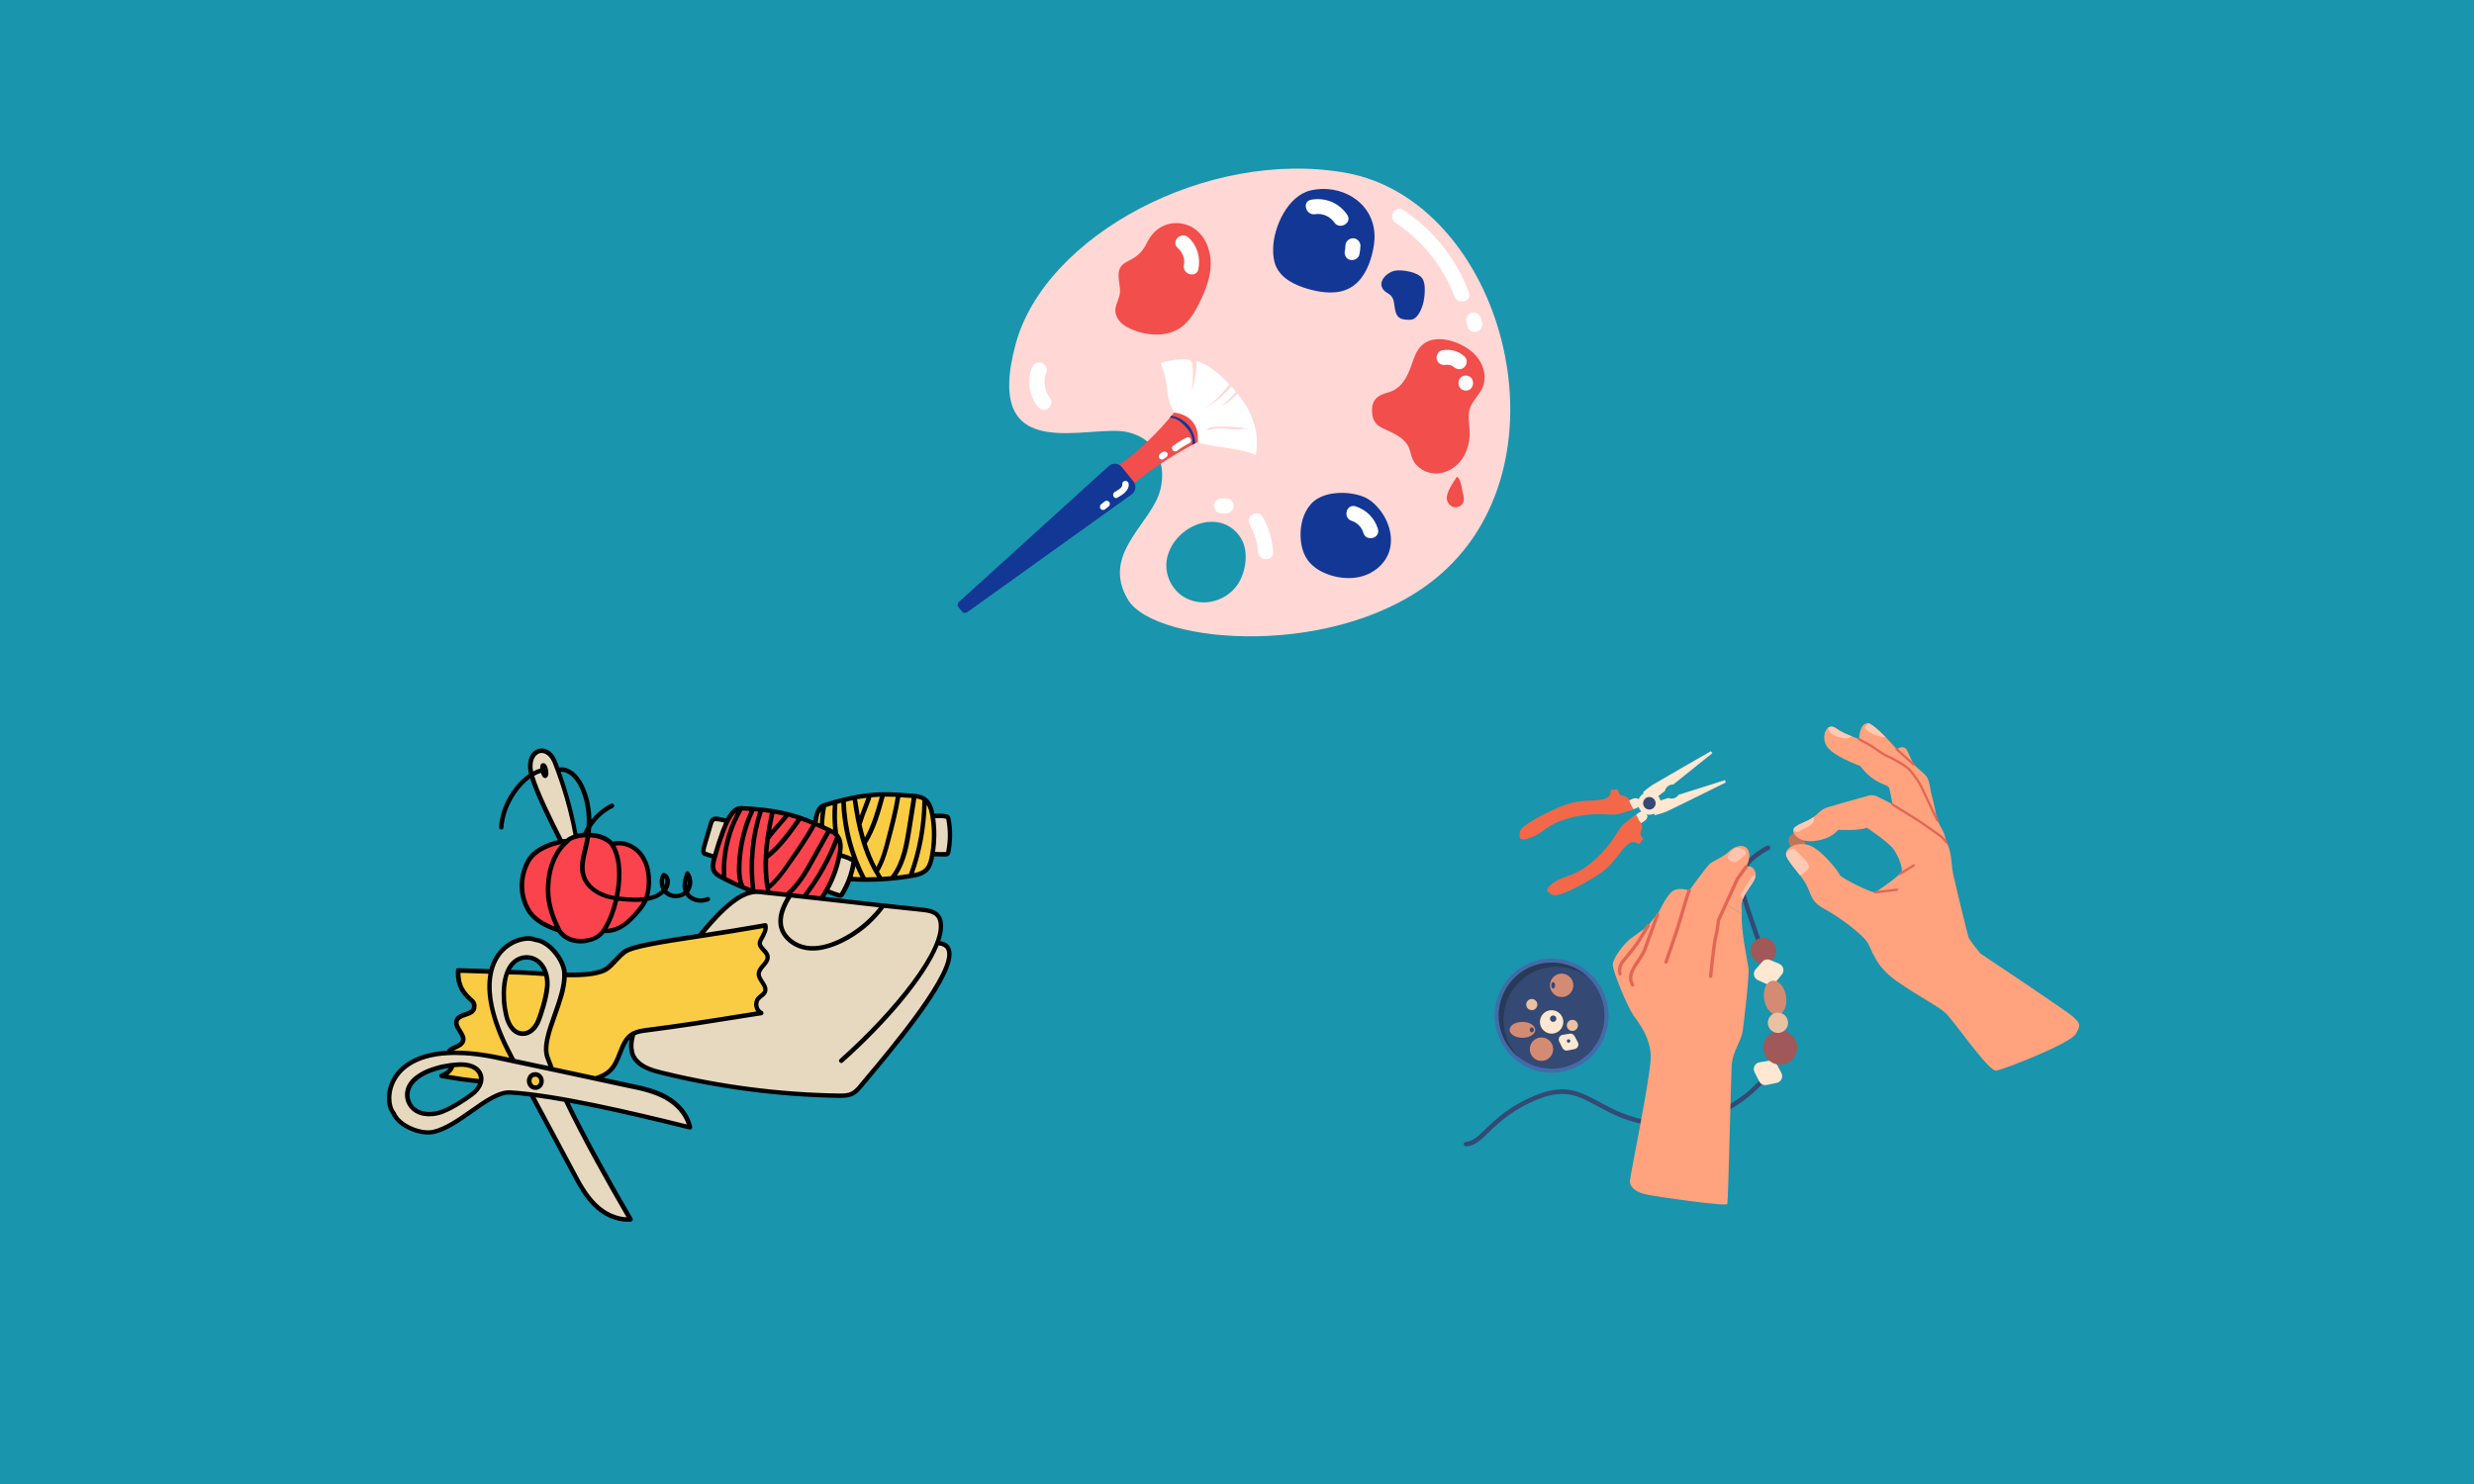 <svg xmlns="http://www.w3.org/2000/svg" xmlns:xlink="http://www.w3.org/1999/xlink" width="500" zoomAndPan="magnify" viewBox="0 0 375 225" height="300" preserveAspectRatio="xMidYMid meet" version="1.0"><defs><clipPath id="abc3450ca1"><path d="M 175 54 L 191 54 L 191 70 L 175 70 Z M 175 54 " clip-rule="nonzero"/></clipPath><clipPath id="6a28a727cb"><path d="M 180.742 51.207 L 193.465 66.961 L 152.039 100.418 L 139.312 84.664 Z M 180.742 51.207 " clip-rule="nonzero"/></clipPath><clipPath id="2bbf6c478a"><path d="M 180.742 51.207 L 193.465 66.961 L 152.039 100.418 L 139.312 84.664 Z M 180.742 51.207 " clip-rule="nonzero"/></clipPath><clipPath id="1f9177b2e0"><path d="M 180.742 51.211 L 193.223 66.664 L 185.922 72.562 L 173.441 57.109 Z M 180.742 51.211 " clip-rule="nonzero"/></clipPath><clipPath id="b0b818bb58"><path d="M 169 62 L 182 62 L 182 74 L 169 74 Z M 169 62 " clip-rule="nonzero"/></clipPath><clipPath id="2956c3e7f7"><path d="M 180.742 51.207 L 193.465 66.961 L 152.039 100.418 L 139.312 84.664 Z M 180.742 51.207 " clip-rule="nonzero"/></clipPath><clipPath id="c8470dec52"><path d="M 180.742 51.207 L 193.465 66.961 L 152.039 100.418 L 139.312 84.664 Z M 180.742 51.207 " clip-rule="nonzero"/></clipPath><clipPath id="82f5edbcc8"><path d="M 145 63 L 182 63 L 182 93 L 145 93 Z M 145 63 " clip-rule="nonzero"/></clipPath><clipPath id="c9d85b4c84"><path d="M 180.742 51.207 L 193.465 66.961 L 152.039 100.418 L 139.312 84.664 Z M 180.742 51.207 " clip-rule="nonzero"/></clipPath><clipPath id="940ee53df0"><path d="M 180.742 51.207 L 193.465 66.961 L 152.039 100.418 L 139.312 84.664 Z M 180.742 51.207 " clip-rule="nonzero"/></clipPath><clipPath id="154c6b57a4"><path d="M 166 65 L 190 65 L 190 78 L 166 78 Z M 166 65 " clip-rule="nonzero"/></clipPath><clipPath id="9de89b4b3f"><path d="M 180.742 51.207 L 193.465 66.961 L 152.039 100.418 L 139.312 84.664 Z M 180.742 51.207 " clip-rule="nonzero"/></clipPath><clipPath id="11da1d8a5d"><path d="M 180.742 51.207 L 193.465 66.961 L 152.039 100.418 L 139.312 84.664 Z M 180.742 51.207 " clip-rule="nonzero"/></clipPath><clipPath id="94baeb9851"><path d="M 58.176 113 L 144 113 L 144 185 L 58.176 185 Z M 58.176 113 " clip-rule="nonzero"/></clipPath><clipPath id="48b4b1ab55"><path d="M 58.176 113 L 145 113 L 145 185.25 L 58.176 185.25 Z M 58.176 113 " clip-rule="nonzero"/></clipPath><clipPath id="f0dac7960b"><path d="M 221.848 128 L 271 128 L 271 174 L 221.848 174 Z M 221.848 128 " clip-rule="nonzero"/></clipPath><clipPath id="91d8023a25"><path d="M 244 128 L 266 128 L 266 182.973 L 244 182.973 Z M 244 128 " clip-rule="nonzero"/></clipPath><clipPath id="da7b37f4b4"><path d="M 270 120 L 315.598 120 L 315.598 163 L 270 163 Z M 270 120 " clip-rule="nonzero"/></clipPath><clipPath id="3bcaaa0f44"><path d="M 281 109.473 L 294 109.473 L 294 126 L 281 126 Z M 281 109.473 " clip-rule="nonzero"/></clipPath><clipPath id="c5b4f48f7b"><path d="M 282 109.473 L 286 109.473 L 286 112 L 282 112 Z M 282 109.473 " clip-rule="nonzero"/></clipPath></defs><rect x="-37.5" width="450" fill="#ffffff" y="-22.5" height="270" fill-opacity="1"/><rect x="-37.5" width="450" fill="#1995ad" y="-22.5" height="270" fill-opacity="1"/><path fill="#ffd7d5" d="M 187.805 88.293 C 186.676 90.219 184.43 91.426 182.203 91.324 C 181.184 91.277 180.168 90.973 179.309 90.422 C 177.43 89.215 176.422 86.781 176.906 84.602 C 178.012 79.598 184.98 76.844 188.043 81.508 C 189.266 83.375 188.93 86.367 187.805 88.293 Z M 203.906 26.188 C 183.035 22.504 158.422 35.672 153.957 52.137 C 148.82 71.07 165.117 64.137 170.977 65.531 C 175.453 66.598 176.84 70.555 175.859 74.324 C 174.527 79.461 166.793 83.949 170.977 90.926 C 175.09 97.777 203.398 100.16 218.418 87.02 C 238.508 69.441 227.625 30.371 203.906 26.188 " fill-opacity="1" fill-rule="nonzero"/><path fill="#ffd7d5" d="M 220.836 72.289 C 220.836 72.289 219.613 73.859 219.602 73.949 C 219.047 74.766 218.09 76.18 218.164 77.137 C 218.215 77.746 218.684 78.309 219.285 78.418 C 219.602 78.477 219.938 78.395 220.207 78.219 C 220.395 78.094 220.547 77.93 220.641 77.73 C 221.074 77.23 221.688 76.488 221.762 76.242 C 221.875 75.855 220.836 72.289 220.836 72.289 Z M 208.66 87.09 C 208.703 87.043 208.746 86.992 208.789 86.945 C 208.793 86.941 208.793 86.938 208.797 86.938 C 209.348 86.309 209.992 85.363 210.402 84.066 L 210.062 83.848 C 210.191 82.016 209.453 80.098 208.258 78.66 C 207.598 77.863 206.785 77.16 205.816 76.793 C 203.98 76.102 201.289 75.98 199.359 76.902 L 198.672 76.457 C 198.672 76.457 197.242 78.828 197.02 79.383 C 196.535 80.453 196.34 81.664 196.375 82.848 C 196.414 84.105 196.711 85.391 197.445 86.418 C 198.238 87.535 199.484 88.258 200.785 88.688 C 202.418 89.23 204.215 89.352 205.855 88.848 C 206.535 88.637 207.184 88.309 207.762 87.891 C 207.762 87.891 207.977 87.75 208.293 87.457 C 208.422 87.34 208.543 87.215 208.66 87.09 Z M 222.988 56.082 C 222.184 54.879 220.922 54.031 219.578 53.484 C 218.281 52.957 216.727 52.73 215.453 53.184 C 215.355 52.836 215.285 52.598 215.285 52.598 C 214.766 53.07 213.77 54.504 213.77 54.504 C 213.289 55.207 213.02 56.059 212.73 56.875 C 212.09 58.703 211.176 60.512 209.164 61.031 C 209.152 61.035 209.137 61.039 209.121 61.043 L 208.457 60.559 L 207.48 61.832 C 207.293 62 207.137 62.199 207.02 62.43 L 207.016 62.438 C 206.781 62.902 206.695 63.504 206.785 64.297 C 206.848 64.832 207.031 65.363 207.391 65.762 C 207.738 66.145 208.219 66.375 208.688 66.586 C 210.113 67.23 211.695 67.934 212.328 69.363 C 212.559 69.891 212.637 70.477 212.852 71.012 C 213.426 72.43 214.977 73.336 216.504 73.309 C 217.172 73.301 217.824 73.125 218.422 72.828 C 218.422 72.828 220.246 72 221.34 69.957 L 221.098 69.777 C 221.449 68.84 221.59 67.82 221.547 66.816 C 221.496 65.707 221.238 64.566 221.566 63.508 C 221.941 62.285 223.031 61.406 223.527 60.227 C 224.09 58.887 223.797 57.289 222.988 56.082 Z M 214.734 47.352 C 214.871 46.738 214.926 46.098 214.926 45.465 C 214.93 44.867 214.875 44.234 214.527 43.75 C 213.867 42.828 211.613 42.445 210.512 42.602 C 210.371 42.621 210.227 42.66 210.078 42.711 L 209.641 42.277 L 208.645 43.797 C 208.254 44.375 208.184 45.07 208.82 45.68 C 209.102 45.949 209.488 46.094 209.766 46.367 C 210.215 46.816 210.285 47.504 210.367 48.133 C 210.449 48.758 210.609 49.457 211.148 49.793 C 211.461 49.988 211.844 50.023 212.215 50.047 C 212.52 50.066 212.832 50.082 213.121 49.98 C 213.121 49.98 213.598 50.203 215.016 47.633 Z M 206.766 40.734 C 206.816 40.562 206.867 40.395 206.91 40.227 C 207.195 39.148 207.375 38.035 207.297 36.922 C 206.961 32.086 202.145 29.426 197.672 30.434 C 197.039 30.574 196.449 30.848 195.91 31.215 L 195.555 30.906 L 194.285 32.766 C 194.031 33.094 193.793 33.445 193.574 33.809 L 193.566 33.824 C 192.547 35.547 191.973 37.605 191.941 39.27 C 191.926 40.176 192.008 41.102 192.367 41.934 C 193.199 43.832 195.293 44.828 197.285 45.398 C 199.398 46 201.797 46.273 203.695 45.168 C 203.766 45.125 203.836 45.078 203.906 45.031 L 203.91 45.035 C 203.91 45.035 203.918 45.027 203.934 45.016 C 204.578 44.59 205.105 44.035 205.539 43.395 C 206.035 42.777 206.578 41.98 207.062 40.996 Z M 180.504 47.586 C 180.387 47.82 180.266 48.055 180.141 48.285 L 180.223 48.488 L 179.32 49.602 C 179.141 49.852 178.945 50.094 178.738 50.32 C 178.484 50.598 178.207 50.852 177.902 51.078 C 175.836 52.621 172.91 52.492 170.52 51.531 C 169.809 51.242 169.105 50.879 168.582 50.316 C 168.059 49.754 167.73 48.965 167.875 48.211 C 168.043 47.316 168.527 46.641 168.551 45.695 C 168.57 44.809 168.285 43.93 168.34 43.047 C 168.367 42.645 168.457 42.332 168.598 42.078 C 168.688 41.918 168.801 41.781 168.934 41.656 L 169.852 40.492 L 170.988 40.391 C 171.691 39.879 172.168 39.27 172.637 38.328 C 172.824 37.949 173.043 37.59 173.289 37.266 L 173.289 37.262 L 173.297 37.254 C 173.371 37.16 173.445 37.066 173.52 36.977 L 174.84 35.344 L 175.031 35.809 C 175.258 35.695 175.5 35.602 175.754 35.527 C 177.023 35.16 178.441 35.344 179.57 36.023 C 181.402 37.121 182.316 39.363 182.297 41.5 C 182.281 43.633 181.469 45.684 180.504 47.586 " fill-opacity="1" fill-rule="nonzero"/><path fill="#f14e4c" d="M 219.301 75.617 C 219.352 76.227 219.82 76.789 220.422 76.898 C 221.02 77.012 221.684 76.625 221.84 76.035 C 221.949 75.629 221.832 75.199 221.73 74.789 C 221.57 74.145 221.477 72.598 220.836 72.289 C 220.305 73.07 219.223 74.602 219.301 75.617 Z M 169.09 46.691 C 168.945 47.445 169.273 48.234 169.797 48.797 C 170.32 49.359 171.023 49.723 171.734 50.012 C 174.125 50.973 177.051 51.102 179.117 49.559 C 180.293 48.684 181.062 47.375 181.723 46.07 C 182.684 44.164 183.496 42.117 183.516 39.98 C 183.531 37.848 182.617 35.602 180.785 34.504 C 179.656 33.824 178.238 33.641 176.973 34.008 C 175.508 34.434 174.508 35.48 173.852 36.809 C 173.188 38.145 172.508 38.816 171.191 39.477 C 170.223 39.969 169.629 40.359 169.555 41.527 C 169.5 42.41 169.785 43.289 169.766 44.176 C 169.742 45.121 169.258 45.797 169.09 46.691 Z M 210.379 59.512 C 212.391 58.992 213.305 57.184 213.949 55.355 C 214.324 54.281 214.68 53.137 215.512 52.359 C 216.879 51.09 219.066 51.262 220.793 51.965 C 222.137 52.516 223.398 53.359 224.203 54.562 C 225.012 55.77 225.305 57.371 224.742 58.707 C 224.246 59.887 223.16 60.766 222.781 61.988 C 222.453 63.051 222.711 64.188 222.762 65.297 C 222.828 66.824 222.469 68.398 221.582 69.641 C 220.695 70.887 219.246 71.766 217.719 71.793 C 216.191 71.82 214.641 70.91 214.07 69.492 C 213.852 68.957 213.773 68.371 213.543 67.844 C 212.91 66.414 211.328 65.711 209.902 65.066 C 209.434 64.855 208.953 64.625 208.605 64.242 C 208.246 63.844 208.062 63.312 208 62.777 C 207.766 60.734 208.695 59.949 210.379 59.512 " fill-opacity="1" fill-rule="nonzero"/><path fill="#133795" d="M 198.672 76.457 C 197.531 77.773 197.082 79.586 197.137 81.328 C 197.176 82.59 197.473 83.875 198.203 84.902 C 199 86.016 200.246 86.742 201.543 87.172 C 203.176 87.715 204.973 87.836 206.617 87.328 C 208.258 86.82 209.723 85.645 210.402 84.066 C 211.383 81.793 210.602 79.051 209.02 77.141 C 208.359 76.344 207.547 75.645 206.578 75.277 C 204.211 74.383 200.418 74.441 198.672 76.457 Z M 209.855 44.105 C 210.137 44.375 210.523 44.52 210.801 44.797 C 211.25 45.242 211.32 45.93 211.398 46.559 C 211.48 47.188 211.645 47.883 212.18 48.219 C 212.492 48.414 212.879 48.449 213.246 48.473 C 213.551 48.496 213.867 48.508 214.152 48.406 C 214.523 48.273 214.797 47.961 215.016 47.633 C 215.73 46.543 215.957 45.195 215.961 43.895 C 215.961 43.297 215.906 42.664 215.559 42.18 C 214.902 41.258 212.645 40.871 211.543 41.027 C 210.234 41.215 208.543 42.848 209.855 44.105 Z M 198.703 28.859 C 203.18 27.852 207.992 30.512 208.332 35.352 C 208.41 36.461 208.227 37.578 207.945 38.652 C 207.43 40.605 206.473 42.578 204.727 43.594 C 202.828 44.703 200.434 44.426 198.32 43.824 C 196.324 43.258 194.23 42.262 193.402 40.359 C 193.039 39.531 192.961 38.605 192.977 37.699 C 193.031 34.43 195.18 29.656 198.703 28.859 " fill-opacity="1" fill-rule="nonzero"/><path fill="#ffffff" d="M 203.934 37.262 C 203.93 37.41 203.875 37.602 203.902 37.746 C 203.906 37.699 203.914 37.648 203.922 37.602 C 203.914 37.656 203.902 37.707 203.895 37.762 C 203.879 37.84 203.863 37.918 203.844 38 C 203.711 38.578 204.023 39.258 204.641 39.398 C 205.219 39.531 205.898 39.227 206.043 38.605 C 206.141 38.164 206.199 37.711 206.211 37.262 C 206.223 36.668 205.676 36.098 205.07 36.125 C 204.441 36.152 203.945 36.625 203.934 37.262 Z M 185.16 77.84 C 185.391 77.84 185.625 77.84 185.859 77.84 C 186.148 77.84 186.457 77.715 186.664 77.508 C 186.859 77.309 187.012 76.984 186.996 76.703 C 186.969 76.086 186.496 75.562 185.859 75.562 C 185.625 75.562 185.391 75.562 185.16 75.562 C 184.867 75.562 184.559 75.691 184.352 75.898 C 184.156 76.094 184.008 76.418 184.02 76.703 C 184.047 77.32 184.52 77.84 185.16 77.84 Z M 222.27 48.82 C 222.324 49.047 222.383 49.27 222.438 49.496 C 222.582 50.074 223.262 50.477 223.84 50.289 C 224.438 50.098 224.789 49.508 224.637 48.891 C 224.578 48.664 224.523 48.441 224.465 48.215 C 224.32 47.637 223.641 47.234 223.066 47.422 C 222.465 47.613 222.113 48.203 222.27 48.82 Z M 211.543 33.801 C 215.59 36.461 218.754 40.398 220.449 44.938 C 220.957 46.301 223.16 45.711 222.645 44.332 C 220.73 39.211 217.266 34.84 212.691 31.836 C 211.465 31.027 210.32 33 211.543 33.801 Z M 159.195 60.418 C 158.27 59.211 158.059 57.793 158.617 56.379 C 158.844 55.801 158.367 55.133 157.82 54.977 C 157.176 54.793 156.645 55.203 156.418 55.773 C 155.672 57.676 155.98 59.945 157.227 61.566 C 157.605 62.059 158.203 62.309 158.785 61.977 C 159.27 61.699 159.57 60.902 159.195 60.418 Z M 189.43 79.535 C 190.156 80.82 190.598 82.223 190.699 83.695 C 190.801 85.148 193.082 85.16 192.98 83.695 C 192.848 81.812 192.328 80.031 191.395 78.383 C 190.676 77.105 188.707 78.254 189.43 79.535 Z M 204.875 78.965 C 205.742 79.246 206.402 79.934 206.66 80.805 C 207.082 82.207 209.281 81.609 208.859 80.199 C 208.367 78.551 207.117 77.293 205.48 76.77 C 204.082 76.32 203.484 78.52 204.875 78.965 Z M 222.18 59.219 C 223.645 59.219 223.645 56.941 222.18 56.941 C 220.711 56.941 220.711 59.219 222.18 59.219 Z M 219.188 55.312 C 219.344 55.281 219.59 55.293 219.805 55.352 C 220.055 55.422 220.203 55.5 220.375 55.652 C 220.836 56.062 221.531 56.105 221.984 55.652 C 222.402 55.238 222.449 54.449 221.984 54.043 C 221.023 53.191 219.84 52.879 218.582 53.117 C 217.977 53.23 217.633 53.957 217.785 54.516 C 217.961 55.152 218.582 55.426 219.188 55.312 Z M 178.508 37.594 C 179.246 38.258 179.648 39.191 179.453 40.188 C 179.172 41.621 181.367 42.234 181.648 40.797 C 182 39.023 181.48 37.207 180.117 35.984 C 179.031 35.004 177.414 36.613 178.508 37.594 Z M 199.355 32.477 C 197.918 32.723 197.305 30.527 198.75 30.277 C 200.91 29.906 202.965 30.75 204.207 32.57 C 205.035 33.785 203.059 34.926 202.238 33.719 C 201.617 32.812 200.445 32.289 199.355 32.477 " fill-opacity="1" fill-rule="nonzero"/><g clip-path="url(#abc3450ca1)"><g clip-path="url(#6a28a727cb)"><g clip-path="url(#2bbf6c478a)"><g clip-path="url(#1f9177b2e0)"><path fill="#ffffff" d="M 185.168 64.945 C 184.316 64.922 183.699 65.059 182.863 65.227 C 183.148 64.797 183.742 64.73 184.262 64.711 C 185.762 64.664 187.27 64.715 188.766 64.863 C 187.559 65.328 186.461 64.98 185.168 64.945 Z M 188.949 61.621 C 188.602 61.027 188.125 60.352 187.566 59.66 C 186.875 60.453 186.07 61.09 185.09 61.555 C 185.914 60.914 186.676 60.195 187.367 59.414 C 187.137 59.137 186.895 58.859 186.645 58.582 C 185.504 59.902 184.168 60.984 182.723 61.965 C 184.074 60.883 185.293 59.637 186.348 58.262 C 185.027 56.863 183.52 55.598 182.262 55.066 C 181.934 54.93 181.609 54.82 181.285 54.738 C 181.492 55.258 181.297 56.137 181.199 56.758 C 181.062 57.66 180.973 58.453 180.637 59.297 C 180.812 58.145 180.863 56.977 180.789 55.812 C 180.773 55.543 180.746 55.262 180.668 55.004 C 180.59 54.742 180.363 54.555 180.09 54.527 C 178.059 54.324 176.324 54.906 175.938 55.094 C 176.387 56.156 176.691 57.277 176.84 58.422 C 176.906 58.906 176.941 59.391 177.012 59.871 C 177.152 60.777 177.555 61.711 177.945 62.543 L 181.551 67.004 C 182.961 67.777 187.906 67.82 190.328 69.004 C 190.879 66.504 190.242 63.836 188.949 61.621 " fill-opacity="1" fill-rule="nonzero"/></g></g></g></g><g clip-path="url(#b0b818bb58)"><g clip-path="url(#2956c3e7f7)"><g clip-path="url(#c8470dec52)"><path fill="#f14e4c" d="M 169.586 70.574 C 172.711 68.285 175.535 65.582 177.961 62.559 C 177.961 62.559 181.922 62.754 181.562 67.02 C 178.383 68.59 174.551 71.082 171.832 73.355 C 171.152 72.48 170.262 71.453 169.586 70.574 " fill-opacity="1" fill-rule="nonzero"/></g></g></g><g clip-path="url(#82f5edbcc8)"><g clip-path="url(#c9d85b4c84)"><g clip-path="url(#940ee53df0)"><path fill="#133795" d="M 180.156 64.504 C 179.504 63.719 178.547 63.188 177.543 63.039 C 177.461 63.137 177.379 63.234 177.293 63.332 C 177.672 63.34 178.047 63.43 178.383 63.598 C 178.77 63.793 179.102 64.086 179.414 64.391 C 179.816 64.789 180.195 65.219 180.453 65.719 C 180.711 66.223 180.836 66.812 180.707 67.363 C 180.699 67.391 180.691 67.418 180.684 67.445 C 180.852 67.359 181.02 67.273 181.184 67.188 C 181.129 66.211 180.781 65.254 180.156 64.504 Z M 171.516 74.969 L 146.641 92.797 C 146.34 93.016 145.922 92.957 145.688 92.668 L 145.309 92.199 C 145.074 91.91 145.105 91.488 145.383 91.238 L 168.047 70.676 C 168.625 70.133 169.543 70.195 170.039 70.812 L 171.801 72.992 C 172.297 73.609 172.168 74.516 171.516 74.969 " fill-opacity="1" fill-rule="nonzero"/></g></g></g><g clip-path="url(#154c6b57a4)"><g clip-path="url(#9de89b4b3f)"><g clip-path="url(#11da1d8a5d)"><path fill="#ffffff" d="M 167.445 76.023 C 167.262 76.172 167.078 76.32 166.895 76.469 C 166.699 76.625 166.652 76.949 166.824 77.145 C 166.996 77.336 167.289 77.383 167.5 77.215 C 167.684 77.066 167.867 76.918 168.051 76.77 C 168.246 76.613 168.293 76.289 168.121 76.094 C 167.949 75.898 167.656 75.855 167.445 76.023 Z M 170.117 73.449 C 170.203 73.926 169.32 74.391 168.984 74.574 C 168.445 74.867 168.824 75.75 169.367 75.453 C 170.133 75.035 171.25 74.332 171.066 73.305 C 170.961 72.695 170.012 72.84 170.117 73.449 Z M 176.328 68.484 C 176.09 68.582 175.91 68.734 175.738 68.918 C 175.664 69 175.637 69.164 175.652 69.27 C 175.672 69.387 175.746 69.523 175.848 69.59 C 175.949 69.656 176.078 69.695 176.199 69.672 C 176.336 69.645 176.426 69.578 176.52 69.477 C 176.426 69.578 176.508 69.492 176.527 69.477 C 176.555 69.453 176.582 69.434 176.609 69.414 C 176.688 69.355 176.52 69.449 176.617 69.41 C 176.648 69.395 176.676 69.379 176.711 69.367 C 176.941 69.27 177.07 68.965 176.957 68.734 C 176.844 68.496 176.574 68.383 176.328 68.484 Z M 179.879 66.332 C 179.152 66.688 178.465 67.109 177.82 67.598 C 177.324 67.969 177.93 68.715 178.422 68.344 C 179 67.906 179.609 67.531 180.262 67.211 C 180.816 66.941 180.438 66.059 179.879 66.332 Z M 185.633 67.449 C 185.648 67.449 185.668 67.445 185.684 67.445 C 185.645 67.445 185.602 67.449 185.562 67.449 C 185.609 67.449 185.656 67.453 185.707 67.465 C 185.664 67.453 185.625 67.445 185.586 67.438 C 185.633 67.449 185.676 67.465 185.719 67.488 C 185.684 67.469 185.648 67.449 185.609 67.43 C 185.621 67.434 185.633 67.441 185.641 67.449 C 185.746 67.516 185.867 67.551 185.992 67.531 C 186.109 67.516 186.246 67.438 186.312 67.336 C 186.379 67.234 186.422 67.109 186.395 66.984 C 186.371 66.863 186.309 66.734 186.199 66.668 C 185.984 66.531 185.746 66.473 185.488 66.5 C 185.238 66.531 185.035 66.801 185.086 67.047 C 185.137 67.312 185.363 67.48 185.633 67.449 Z M 188.926 65.754 C 188.82 65.145 189.77 65.004 189.875 65.613 C 189.969 66.156 189.695 66.672 189.234 66.961 C 188.699 67.293 188.078 67.223 187.496 67.078 C 186.895 66.926 187.242 66.031 187.836 66.18 C 188.16 66.262 189.023 66.332 188.926 65.754 " fill-opacity="1" fill-rule="nonzero"/></g></g></g><g clip-path="url(#94baeb9851)"><path fill="#e7d9c0" d="M 123.59 124.895 C 123.449 124.844 123.312 124.777 123.176 124.723 C 123.312 124.707 123.469 124.691 123.605 124.672 C 123.605 124.742 123.59 124.828 123.59 124.895 Z M 141.332 129.484 C 141.98 129.52 142.648 129.535 143.301 129.5 C 143.387 129.5 143.488 129.484 143.574 129.434 C 143.68 129.363 143.715 129.227 143.73 129.109 C 144.055 127.473 144.074 125.781 143.746 124.145 C 143.73 124.059 143.715 123.957 143.645 123.887 C 143.574 123.82 143.473 123.785 143.387 123.77 C 142.719 123.613 142.051 123.684 141.363 123.734 C 141.672 125.645 141.656 127.59 141.332 129.484 Z M 110.25 124.504 C 109.789 124.383 109.309 124.281 108.828 124.195 C 108.57 124.16 108.297 124.129 108.094 124.262 C 107.902 124.398 107.816 124.641 107.766 124.859 C 107.441 125.988 107.113 127.129 106.773 128.258 C 106.688 128.527 106.617 128.801 106.637 129.094 C 106.637 129.176 106.652 129.281 106.719 129.348 C 106.789 129.418 106.875 129.449 106.977 129.484 C 107.441 129.637 107.902 129.793 108.367 129.945 C 108.727 128.633 109.137 127.316 109.617 126.039 C 109.789 125.594 109.996 125.047 110.25 124.504 Z M 129.332 130.594 C 129.297 130.508 129.211 130.441 129.125 130.391 C 128.559 130.031 127.906 129.844 127.273 129.672 C 126.93 131.566 126.227 133.391 125.27 135.062 C 125.867 135.32 126.484 135.559 127.102 135.746 C 127.188 135.781 127.289 135.797 127.375 135.781 C 127.496 135.746 127.566 135.645 127.633 135.523 C 128.078 134.809 128.441 134.039 128.73 133.238 C 129.004 132.469 129.211 131.668 129.348 130.867 C 129.363 130.766 129.383 130.68 129.332 130.594 Z M 87.297 126.824 C 86.629 123 85.465 119.008 84.094 115.547 C 82.895 112.508 79.551 113.719 80.578 117.488 C 81.195 119.809 83.289 124.109 85.086 127.625 C 85.395 127.574 85.703 127.539 85.98 127.523 C 86.168 127.25 86.648 126.992 87.297 126.824 Z M 142.086 142.965 C 142.598 141.633 142.77 140.457 142.531 139.551 C 142.324 138.766 141.777 138.133 139.977 137.945 C 134.32 137.367 129.52 136.805 124.496 136.242 C 121.496 135.898 118.43 135.559 115.051 135.219 C 114.828 135.199 114.605 135.199 114.383 135.219 C 111.863 135.422 109.07 138.168 106.035 141.922 C 109.035 141.461 112.445 140.949 116.027 140.301 C 116.199 140.914 115.789 141.648 115.379 142.367 C 115.273 142.535 115.172 142.707 115.156 142.91 C 115.07 143.715 116.199 144.156 116.336 144.961 C 116.508 145.965 115.035 146.598 115 147.621 C 114.965 148.609 116.285 149.379 115.961 150.301 C 115.789 150.777 115.258 151 114.93 151.391 C 114.383 152.039 114.621 153.184 115.395 153.559 C 109.137 154.547 104.371 155.367 98.031 156.168 C 97.359 156.254 96.656 156.34 96.039 156.664 C 95.766 157.586 95.629 158.457 95.75 159.102 C 95.766 159.359 95.816 159.598 95.902 159.836 C 96.039 160.23 96.281 160.57 96.555 160.859 C 97.516 161.883 98.957 162.293 100.328 162.637 C 109.086 164.801 118.086 165.961 127.102 166.117 C 127.824 166.133 128.578 166.133 129.227 165.793 C 129.742 165.535 130.121 165.074 130.496 164.633 C 134.746 159.531 148.926 143.219 142.086 142.965 Z M 83.648 162.105 C 85.84 162.566 88.055 163.043 90.246 163.523 C 91.926 163.879 93.605 164.238 95.285 164.613 C 97.223 165.008 99.195 165.434 100.91 166.391 C 102.641 167.344 104.133 168.949 104.562 170.945 C 98.254 169.375 91.48 167.77 85.703 166.746 C 88.344 172.273 92.031 178.844 95.543 184.918 C 93.504 185.055 91.531 184.066 90.129 182.684 C 88.738 181.301 87.777 179.543 86.871 177.785 C 84.746 173.844 82.637 169.887 80.512 165.945 C 79.379 165.809 78.301 165.707 77.34 165.637 C 74.066 165.449 69.762 170.707 65.684 171.625 C 63.695 172.07 60.402 170.672 59.648 168.793 C 58.176 167.141 58.398 160.16 67.961 159.684 C 70.07 159.582 72.625 159.785 75.727 160.434 C 76.43 160.586 77.117 160.723 77.82 160.879 C 77.699 160.656 77.578 160.434 77.461 160.211 C 74.305 154.293 73.758 150.145 74.406 147.348 C 75.453 142.844 79.617 141.82 81.129 142.535 C 83.184 142.723 85.43 145.504 85.551 147.52 C 85.551 147.621 85.551 147.723 85.551 147.824 C 85.566 151.953 81.898 157.297 82.961 160.316 C 83.168 160.879 83.391 161.477 83.648 162.105 Z M 78.832 156.664 C 80.098 156.973 81.16 156.016 81.711 154.566 C 82.141 153.387 82.789 151.375 82.961 149.719 C 83.031 149.055 82.98 148.336 82.789 147.688 C 82.516 146.715 81.949 145.848 81.059 145.422 C 80.289 145.043 79.363 145.062 78.59 145.422 C 77.77 145.812 77.234 146.547 76.895 147.398 C 76.637 148.066 76.48 148.797 76.43 149.496 C 76.293 150.965 76.395 152.449 76.738 153.883 C 77.012 155.078 77.629 156.391 78.832 156.664 Z M 81.676 163.062 C 81.301 162.805 80.715 162.875 80.441 163.23 C 80.34 163.352 80.289 163.488 80.254 163.641 C 80.168 164.051 80.32 164.527 80.664 164.75 C 81.008 164.973 81.746 165.039 82.035 164.273 C 82.191 163.848 82.055 163.316 81.676 163.062 Z M 72.918 163.965 C 73.004 163.523 72.934 163.078 72.695 162.637 C 72.109 161.559 70.672 161.34 69.438 161.406 C 69.145 161.426 68.871 161.457 68.578 161.477 C 67.398 161.613 66.23 161.883 65.117 162.328 C 63.609 162.91 62.066 163.934 61.773 165.52 C 61.621 166.336 61.875 167.242 62.441 167.875 C 63.559 169.137 65.562 169.137 67.121 168.523 C 68.684 167.906 70.449 166.73 71.461 165.996 C 72.246 165.418 72.777 164.699 72.918 163.965 Z M 72.918 163.965 " fill-opacity="1" fill-rule="nonzero"/></g><path fill="#fa434d" d="M 114.383 135.219 C 112.688 134.586 111.023 133.852 109.41 133 C 108.949 132.762 108.453 132.469 108.23 131.992 C 107.988 131.48 108.125 130.867 108.262 130.32 C 108.297 130.199 108.332 130.066 108.367 129.945 C 108.727 128.633 109.137 127.316 109.617 126.039 C 109.789 125.594 109.996 125.047 110.25 124.504 C 110.766 123.461 111.453 122.473 112.379 122.523 C 117.57 122.777 120.312 123.512 123.176 124.707 C 123.312 124.758 123.449 124.828 123.59 124.879 C 124.066 125.082 124.566 125.305 125.098 125.543 C 125.801 125.867 126.57 126.176 127.016 126.805 C 127.547 127.574 127.48 128.598 127.309 129.52 C 127.309 129.57 127.289 129.605 127.289 129.656 C 126.949 131.551 126.246 133.375 125.285 135.047 C 125.184 135.219 125.078 135.387 124.977 135.559 C 124.84 135.781 124.684 136.02 124.516 136.223 C 121.516 135.883 118.445 135.543 115.07 135.199 C 114.828 135.199 114.605 135.199 114.383 135.219 Z M 80.441 129.98 C 79.277 131.465 78.332 134.809 79.996 137.828 C 80.938 139.535 82.84 140.438 84.746 141.086 C 85.191 141.805 85.926 142.316 86.734 142.535 C 87.539 142.758 88.414 142.742 89.234 142.57 C 90.008 142.418 90.797 142.059 91.465 141.172 C 92.492 141.293 93.52 140.934 94.379 140.387 C 95.234 139.84 95.938 139.09 96.605 138.305 C 97.051 137.777 97.5 137.23 97.789 136.598 C 98.113 135.898 98.27 135.133 98.32 134.363 C 98.441 132.711 98.168 130.953 97.172 129.621 C 96.18 128.289 94.359 127.488 92.785 128.016 C 91.5 126.48 88.91 126.395 87.297 126.824 C 86.648 126.992 86.168 127.25 85.98 127.523 C 85.688 127.539 85.395 127.574 85.086 127.625 C 83.371 127.914 81.367 128.82 80.441 129.98 Z M 80.441 129.98 " fill-opacity="1" fill-rule="nonzero"/><path fill="#facc44" d="M 123.59 124.895 C 123.59 124.828 123.605 124.742 123.605 124.672 C 123.727 123.512 124.051 122.352 124.926 122.078 C 130.977 120.219 133.855 120.289 137.918 120.629 C 138.691 120.699 139.512 120.715 140.148 121.16 C 140.902 121.703 141.191 122.695 141.348 123.613 C 141.348 123.648 141.363 123.684 141.363 123.734 C 141.672 125.645 141.656 127.59 141.332 129.484 C 141.297 129.688 141.262 129.895 141.211 130.098 C 141.09 130.68 140.918 131.258 140.543 131.719 C 139.957 132.402 138.98 132.625 138.09 132.777 C 135.004 133.289 131.852 133.441 128.73 133.238 C 129.004 132.469 129.211 131.668 129.348 130.867 C 129.363 130.766 129.383 130.68 129.332 130.594 C 129.297 130.508 129.211 130.441 129.125 130.391 C 128.559 130.031 127.906 129.844 127.273 129.672 C 127.273 129.621 127.289 129.586 127.289 129.535 C 127.461 128.613 127.531 127.59 127 126.824 C 126.555 126.191 125.781 125.883 125.078 125.559 C 124.566 125.32 124.066 125.098 123.59 124.895 Z M 78.832 156.664 C 80.098 156.973 81.16 156.016 81.711 154.566 C 82.141 153.387 82.789 151.375 82.961 149.719 C 83.031 149.055 82.98 148.336 82.789 147.688 C 81.215 147.586 79.723 147.484 78.625 147.449 C 78.059 147.434 77.477 147.418 76.895 147.398 C 76.637 148.066 76.48 148.797 76.43 149.496 C 76.293 150.965 76.395 152.449 76.738 153.883 C 77.012 155.078 77.629 156.391 78.832 156.664 Z M 66.898 163.113 C 68.785 163.488 70.824 163.762 72.898 163.965 C 72.984 163.523 72.918 163.078 72.676 162.637 C 72.094 161.559 70.652 161.34 69.418 161.406 C 69.129 161.426 68.855 161.457 68.562 161.477 C 68.477 162.156 67.859 162.773 66.898 163.113 Z M 75.727 160.418 C 76.43 160.57 77.117 160.707 77.82 160.859 C 77.699 160.641 77.578 160.418 77.461 160.195 C 74.305 154.273 73.758 150.129 74.406 147.332 C 71.715 147.246 69.473 147.16 69.473 147.16 C 69.473 147.16 69.281 148.715 70.02 149.992 C 71.047 151.766 72.109 151.613 71.855 152.875 C 71.648 153.969 69.609 153.695 69.23 154.734 C 68.82 155.844 70.652 156.938 70.121 157.996 C 69.695 158.832 68.047 158.883 67.961 159.668 C 70.09 159.562 72.641 159.77 75.727 160.418 Z M 98.012 156.168 C 104.355 155.367 109.121 154.547 115.379 153.559 C 114.605 153.184 114.367 152.039 114.914 151.391 C 115.238 151 115.773 150.777 115.941 150.301 C 116.27 149.379 114.949 148.609 114.984 147.621 C 115.016 146.598 116.492 145.965 116.32 144.961 C 116.184 144.156 115.051 143.715 115.137 142.91 C 115.156 142.707 115.258 142.535 115.359 142.367 C 115.773 141.648 116.184 140.914 116.012 140.301 C 112.43 140.949 109.035 141.461 106.02 141.922 C 100.137 142.828 95.785 143.477 94.668 144.328 C 93.727 145.027 93.043 146.035 92.117 146.785 C 90.949 147.723 88.328 147.895 85.551 147.809 C 85.566 151.938 81.898 157.277 82.961 160.297 C 83.168 160.859 83.391 161.477 83.648 162.105 C 85.84 162.566 88.055 163.043 90.246 163.523 C 91.207 163.25 92.082 162.805 92.715 162.055 C 94.086 160.469 94.086 157.809 95.902 156.75 C 95.938 156.73 95.988 156.699 96.023 156.68 C 96.641 156.355 97.344 156.254 98.012 156.168 Z M 81.676 163.062 C 81.301 162.805 80.715 162.875 80.441 163.23 C 80.34 163.352 80.289 163.488 80.254 163.641 C 80.168 164.051 80.32 164.527 80.664 164.75 C 81.008 164.973 81.746 165.039 82.035 164.273 C 82.191 163.848 82.055 163.316 81.676 163.062 Z M 81.676 163.062 " fill-opacity="1" fill-rule="nonzero"/><g clip-path="url(#48b4b1ab55)"><path fill="#000000" d="M 75.969 125.781 L 75.984 125.781 C 76.172 125.781 76.328 125.645 76.309 125.477 C 76.449 123.48 77.27 121.414 78.641 119.691 C 79.07 119.145 79.652 118.531 80.355 118.02 C 81.094 120.355 82.91 124.129 84.555 127.367 C 82.91 127.742 81.094 128.598 80.184 129.758 C 79.055 131.227 77.906 134.738 79.703 137.98 C 80.699 139.809 82.688 140.711 84.523 141.359 C 85 142.059 85.754 142.605 86.648 142.859 C 87.074 142.98 87.539 143.047 88.02 143.047 C 88.445 143.047 88.875 142.996 89.305 142.859 C 90.281 142.656 91.02 142.211 91.617 141.48 C 92.578 141.531 93.625 141.238 94.566 140.625 C 95.508 140.027 96.266 139.211 96.883 138.477 C 97.414 137.863 97.824 137.332 98.113 136.703 C 98.133 136.668 98.148 136.633 98.168 136.598 C 99.074 136.43 99.965 136.086 100.637 135.457 C 100.703 135.543 100.805 135.625 100.891 135.695 C 101.75 136.344 103.02 136.344 103.891 135.746 C 104.168 136.121 104.562 136.43 105.039 136.633 C 105.418 136.785 105.812 136.871 106.207 136.871 C 106.637 136.871 107.047 136.77 107.441 136.633 C 107.613 136.547 107.68 136.344 107.594 136.172 C 107.508 136.004 107.305 135.934 107.133 136.02 C 106.602 136.273 105.934 136.273 105.332 136.035 C 104.938 135.883 104.629 135.609 104.422 135.301 C 105.094 134.434 105.125 133.137 104.457 132.25 C 104.391 132.145 104.254 132.078 104.133 132.113 C 103.996 132.145 103.891 132.23 103.859 132.352 C 103.551 133.305 103.293 134.246 103.602 135.164 C 102.984 135.66 101.988 135.68 101.355 135.184 C 101.27 135.133 101.199 135.047 101.133 134.977 C 101.492 134.465 101.645 133.734 101.477 133.168 C 101.355 132.762 101.098 132.488 100.723 132.352 C 100.566 132.301 100.395 132.367 100.309 132.504 C 99.879 133.238 99.898 134.176 100.273 134.926 C 99.777 135.422 99.125 135.711 98.406 135.883 C 98.527 135.438 98.613 134.926 98.664 134.363 C 98.766 132.98 98.648 131.004 97.445 129.398 C 96.348 127.934 94.465 127.199 92.887 127.609 C 91.945 126.602 90.574 126.328 89.543 126.262 C 89.578 126.004 89.594 125.746 89.613 125.492 C 90.402 124.195 91.551 123.121 92.922 122.473 C 93.094 122.387 93.16 122.184 93.074 122.012 C 92.988 121.84 92.785 121.773 92.613 121.859 C 91.465 122.422 90.453 123.258 89.648 124.262 C 89.613 122.32 89.184 120.492 88.395 118.906 C 87.711 117.559 86.426 116.176 84.848 116.363 C 84.812 116.363 84.797 116.363 84.777 116.383 C 84.66 116.059 84.539 115.734 84.402 115.41 C 83.734 113.703 82.48 113.258 81.539 113.566 C 80.512 113.906 79.688 115.223 80.184 117.336 C 79.328 117.918 78.641 118.633 78.129 119.266 C 76.652 121.105 75.777 123.293 75.641 125.422 C 75.641 125.613 75.777 125.766 75.969 125.781 Z M 104.219 133.461 C 104.254 133.766 104.219 134.074 104.133 134.328 C 104.113 134.059 104.148 133.766 104.219 133.461 Z M 100.723 133.152 C 100.738 133.203 100.773 133.254 100.805 133.305 C 100.875 133.562 100.84 133.902 100.723 134.211 C 100.617 133.871 100.617 133.492 100.723 133.152 Z M 80.32 137.676 C 78.676 134.707 79.703 131.516 80.734 130.199 C 81.574 129.125 83.441 128.289 85.035 128 C 83.512 129.707 82.961 131.855 82.809 133.441 C 82.586 135.523 82.738 137.539 84.074 140.473 C 82.586 139.891 81.094 139.09 80.32 137.676 Z M 91.172 140.969 C 91.156 140.984 91.137 141.02 91.137 141.035 C 90.641 141.684 90.023 142.043 89.184 142.23 C 88.344 142.398 87.539 142.398 86.852 142.195 C 86.098 141.973 85.465 141.512 85.07 140.934 C 85.07 140.934 85.07 140.914 85.07 140.914 C 83.441 137.707 83.27 135.625 83.492 133.492 C 83.68 131.789 84.297 129.418 86.234 127.777 C 86.27 127.746 86.305 127.711 86.32 127.676 C 86.543 127.387 87.438 127.043 88.566 126.961 C 88.617 126.961 88.688 126.961 88.738 126.941 C 88.688 127.23 88.637 127.523 88.566 127.828 C 88.516 128.102 88.445 128.359 88.379 128.633 C 88.02 130.082 87.66 131.566 88.156 133 C 88.586 134.246 89.68 135.32 91.156 135.934 C 91.773 136.191 92.406 136.344 93.043 136.461 C 92.613 138.27 91.926 139.91 91.172 140.969 Z M 96.367 138.051 C 95.785 138.75 95.062 139.535 94.207 140.078 C 93.504 140.523 92.785 140.762 92.082 140.812 C 92.75 139.703 93.332 138.188 93.711 136.566 C 94.223 136.633 94.738 136.668 95.219 136.703 C 95.852 136.754 96.59 136.77 97.344 136.703 C 97.086 137.164 96.762 137.57 96.367 138.051 Z M 96.914 129.793 C 97.977 131.227 98.098 133.035 97.996 134.297 C 97.945 134.961 97.84 135.523 97.668 136.02 C 96.848 136.121 96.023 136.105 95.305 136.055 C 94.84 136.02 94.344 135.984 93.848 135.934 C 94.395 133.188 94.379 130.219 93.281 128.223 C 94.566 127.984 96.039 128.598 96.914 129.793 Z M 89.254 128 C 89.32 127.641 89.391 127.301 89.441 126.961 C 90.691 127.027 91.773 127.453 92.426 128.121 C 92.441 128.152 92.441 128.188 92.477 128.223 C 93.711 130.082 93.742 133.086 93.18 135.848 C 92.578 135.746 91.996 135.594 91.445 135.355 C 90.145 134.824 89.203 133.902 88.824 132.828 C 88.395 131.582 88.738 130.184 89.062 128.836 C 89.133 128.547 89.184 128.273 89.254 128 Z M 87.762 119.195 C 88.652 120.969 89.047 123.086 88.91 125.305 C 88.723 125.613 88.566 125.938 88.414 126.262 C 88.121 126.293 87.812 126.328 87.52 126.395 C 86.973 123.375 86.117 120.152 84.984 117.012 C 86.203 116.961 87.211 118.086 87.762 119.195 Z M 81.762 114.215 C 81.863 114.18 81.984 114.164 82.105 114.164 C 82.672 114.164 83.34 114.605 83.785 115.664 C 85.207 119.266 86.289 123.07 86.922 126.582 C 86.457 126.738 86.062 126.941 85.824 127.18 C 85.652 127.199 85.465 127.215 85.277 127.23 C 83.578 123.922 81.641 119.895 80.973 117.625 C 81.301 117.438 81.641 117.285 82.02 117.184 C 82.191 117.867 82.449 117.934 82.531 117.949 C 82.566 117.969 82.602 117.969 82.637 117.969 C 82.773 117.969 82.895 117.898 82.996 117.746 C 83.234 117.406 83.098 116.586 82.91 116.176 C 82.652 115.648 82.344 115.68 82.223 115.715 C 81.898 115.816 81.863 116.195 81.898 116.516 C 81.523 116.621 81.145 116.773 80.801 116.961 C 80.512 115.391 81.074 114.453 81.762 114.215 Z M 142.512 142.691 C 142.941 141.445 143.062 140.352 142.84 139.484 C 142.547 138.375 141.672 137.793 139.992 137.621 C 135.484 137.164 131.457 136.703 127.547 136.258 C 126.727 136.172 125.902 136.07 125.078 135.984 C 125.133 135.918 125.164 135.848 125.215 135.762 C 125.27 135.68 125.32 135.574 125.387 135.473 C 125.918 135.695 126.469 135.898 127.016 136.07 C 127.102 136.086 127.207 136.121 127.324 136.121 C 127.375 136.121 127.445 136.121 127.496 136.105 C 127.77 136.035 127.891 135.812 127.961 135.711 C 128.371 135.047 128.715 134.348 128.988 133.629 C 129.793 133.68 130.598 133.699 131.406 133.699 C 133.652 133.699 135.914 133.512 138.141 133.137 C 139.086 132.98 140.129 132.762 140.801 131.957 C 141.227 131.445 141.398 130.816 141.535 130.184 C 141.555 130.066 141.586 129.945 141.605 129.844 C 141.895 129.859 142.203 129.859 142.496 129.859 C 142.789 129.859 143.062 129.859 143.336 129.875 C 143.438 129.859 143.629 129.859 143.781 129.742 C 144.004 129.586 144.055 129.332 144.074 129.211 C 144.398 127.539 144.414 125.781 144.09 124.109 C 144.074 124.023 144.039 123.836 143.902 123.684 C 143.766 123.531 143.559 123.48 143.473 123.461 C 142.855 123.324 142.223 123.344 141.641 123.375 C 141.469 122.508 141.16 121.484 140.336 120.902 C 139.703 120.441 138.93 120.375 138.191 120.324 L 137.938 120.305 C 133.891 119.965 130.977 119.879 124.824 121.773 C 123.844 122.062 123.449 123.207 123.297 124.348 C 123.262 124.348 123.211 124.348 123.176 124.367 C 120.348 123.188 117.59 122.453 112.379 122.199 C 112.344 122.199 112.324 122.199 112.293 122.199 C 111.316 122.199 110.578 123.086 110.062 124.074 C 109.688 123.992 109.293 123.906 108.898 123.836 C 108.57 123.785 108.211 123.77 107.902 123.973 C 107.613 124.18 107.508 124.535 107.441 124.758 L 106.445 128.152 C 106.359 128.445 106.273 128.77 106.293 129.109 C 106.309 129.312 106.359 129.449 106.465 129.57 C 106.582 129.723 106.738 129.773 106.859 129.809 L 107.922 130.148 C 107.922 130.184 107.902 130.219 107.887 130.234 C 107.73 130.832 107.594 131.531 107.887 132.145 C 108.16 132.711 108.691 133.035 109.223 133.305 C 110.508 133.988 111.828 134.586 113.184 135.133 C 110.902 135.918 108.469 138.375 105.848 141.582 C 99.914 142.484 95.629 143.152 94.445 144.039 C 93.914 144.43 93.469 144.906 93.043 145.367 C 92.648 145.777 92.285 146.152 91.875 146.496 C 90.848 147.332 88.445 147.5 85.91 147.449 C 85.754 145.352 83.512 142.434 81.246 142.16 C 79.98 141.598 77.543 142.129 75.898 143.832 C 75.266 144.48 74.578 145.488 74.184 146.938 C 71.613 146.852 69.504 146.785 69.473 146.785 C 69.266 146.77 69.129 146.922 69.109 147.094 C 69.109 147.16 68.922 148.766 69.711 150.129 C 70.172 150.949 70.652 151.375 71.012 151.699 C 71.461 152.109 71.613 152.246 71.512 152.773 C 71.441 153.113 71.066 153.27 70.449 153.473 C 69.832 153.695 69.145 153.918 68.906 154.582 C 68.648 155.281 69.043 155.93 69.402 156.492 C 69.781 157.09 69.984 157.465 69.812 157.809 C 69.676 158.113 69.246 158.301 68.836 158.488 C 68.406 158.676 67.93 158.898 67.723 159.309 C 62.633 159.633 60.438 161.781 59.512 163.352 C 58.312 165.383 58.465 167.855 59.355 168.93 C 60.129 170.738 62.836 172.02 64.895 172.02 C 65.184 172.02 65.492 171.984 65.785 171.934 C 67.773 171.492 69.746 170.074 71.664 168.727 C 73.758 167.258 75.746 165.844 77.34 165.961 C 78.266 166.012 79.258 166.117 80.34 166.254 C 82.414 170.141 84.488 174.031 86.578 177.906 C 87.539 179.73 88.516 181.504 89.902 182.887 C 91.43 184.406 93.332 185.242 95.184 185.242 C 95.32 185.242 95.441 185.242 95.594 185.207 C 95.715 185.207 95.816 185.141 95.871 185.039 C 95.938 184.934 95.922 184.816 95.871 184.715 C 92.922 179.613 89.148 172.973 86.34 167.191 C 92.391 168.301 99.18 169.938 104.492 171.25 C 104.613 171.285 104.73 171.25 104.816 171.168 C 104.902 171.082 104.938 170.961 104.922 170.844 C 104.508 168.914 103.105 167.156 101.098 166.047 C 99.367 165.094 97.395 164.648 95.371 164.238 C 94.07 163.965 92.785 163.676 91.48 163.402 C 92.047 163.129 92.562 162.754 92.988 162.262 C 93.605 161.559 93.949 160.656 94.293 159.785 C 94.617 158.949 94.926 158.164 95.441 157.586 C 95.32 158.215 95.305 158.812 95.406 159.293 C 95.441 159.531 95.492 159.75 95.562 159.957 C 95.715 160.367 95.957 160.742 96.281 161.102 C 97.293 162.176 98.785 162.602 100.223 162.961 C 109 165.125 118.035 166.305 127.066 166.457 C 127.188 166.457 127.309 166.457 127.43 166.457 C 128.027 166.457 128.746 166.406 129.363 166.098 C 129.949 165.793 130.375 165.297 130.738 164.852 L 131.645 163.777 C 138.949 155.078 145.512 146.598 144.023 143.645 C 143.766 143.117 143.266 142.793 142.512 142.691 Z M 141.758 124.059 C 142.289 124.023 142.82 124.008 143.336 124.129 C 143.387 124.145 143.406 124.16 143.422 124.145 C 143.422 124.16 143.422 124.195 143.438 124.246 C 143.746 125.816 143.746 127.488 143.422 129.074 C 143.406 129.145 143.387 129.176 143.406 129.176 C 143.387 129.176 143.336 129.176 143.32 129.176 C 142.789 129.195 142.273 129.195 141.742 129.16 C 141.98 127.473 142 125.73 141.758 124.059 Z M 127.48 136.922 C 129.348 137.129 131.25 137.352 133.238 137.57 C 131.645 139.602 129.605 141.238 127.273 142.367 C 125.406 143.27 123.793 143.594 122.336 143.391 C 120.59 143.133 119.113 141.938 118.754 140.488 C 118.395 138.988 119.113 137.453 119.953 136.086 C 122.559 136.379 125.047 136.648 127.48 136.922 Z M 124.633 135.387 C 124.531 135.559 124.41 135.73 124.309 135.883 C 123.727 135.812 123.125 135.746 122.527 135.68 C 124.359 133.238 125.852 130.578 127 127.742 C 127.102 128.309 127.035 128.922 126.93 129.449 C 126.535 131.566 125.766 133.562 124.633 135.387 Z M 129.039 130.797 C 128.781 132.387 128.199 133.953 127.359 135.336 C 127.324 135.387 127.309 135.422 127.309 135.422 C 127.289 135.422 127.238 135.406 127.223 135.406 C 126.727 135.25 126.227 135.082 125.73 134.875 C 126.555 133.375 127.152 131.754 127.496 130.066 C 128.027 130.219 128.543 130.391 128.988 130.66 C 129.039 130.68 129.055 130.695 129.055 130.695 C 129.055 130.711 129.039 130.746 129.039 130.797 Z M 129.332 132.949 C 129.312 132.93 129.297 132.898 129.281 132.879 C 129.281 132.879 129.262 132.863 129.262 132.863 C 129.418 132.352 129.555 131.84 129.656 131.328 C 129.898 131.891 130.152 132.453 130.43 133 C 130.066 132.98 129.691 132.98 129.332 132.949 Z M 140.457 122.012 C 140.766 122.508 140.902 123.137 141.004 123.684 C 141.363 125.766 141.332 127.965 140.883 130.031 C 140.746 130.66 140.594 131.141 140.285 131.516 C 139.875 132.027 139.203 132.23 138.535 132.387 C 139.719 129.023 140.352 125.543 140.457 122.012 Z M 139.805 121.348 C 139.805 121.363 139.805 121.379 139.805 121.398 C 139.754 125.184 139.086 128.922 137.781 132.488 C 137.781 132.488 137.781 132.488 137.781 132.504 C 137.164 132.605 136.566 132.691 135.949 132.762 C 137.387 130.609 137.816 127.984 138.176 125.645 L 138.895 121.074 C 139.223 121.105 139.531 121.191 139.805 121.348 Z M 137.883 120.969 L 138.141 120.988 C 138.16 120.988 138.176 120.988 138.191 120.988 L 137.473 125.527 C 137.078 127.965 136.652 130.73 135.055 132.793 C 135.039 132.812 135.039 132.828 135.023 132.844 C 134.578 132.879 134.148 132.914 133.703 132.949 C 133.703 132.93 133.684 132.914 133.684 132.914 C 133.512 132.656 133.359 132.387 133.203 132.129 C 133.258 132.094 133.309 132.062 133.324 131.992 C 134.148 130.523 134.578 128.906 134.988 127.336 C 135.555 125.234 136.102 123.07 136.461 120.887 C 136.926 120.902 137.406 120.938 137.883 120.969 Z M 135.777 120.816 C 135.434 122.949 134.867 125.098 134.336 127.164 C 133.961 128.633 133.566 130.117 132.844 131.445 C 132.246 130.305 131.766 129.109 131.371 127.898 C 132.742 125.695 133.43 123.207 134.098 120.781 C 134.645 120.781 135.211 120.801 135.777 120.816 Z M 132.039 121.074 C 132.055 121.004 132.055 120.953 132.055 120.887 C 132.504 120.852 132.93 120.816 133.359 120.801 C 132.777 122.914 132.16 125.066 131.098 126.992 C 130.906 126.328 130.754 125.68 130.598 125.016 C 130.875 124.109 131.25 123.102 131.645 122.129 C 131.781 121.773 131.918 121.414 132.039 121.074 Z M 131.336 120.969 C 131.234 121.277 131.113 121.586 130.992 121.891 C 130.77 122.488 130.531 123.102 130.324 123.699 C 130.172 122.848 130.035 121.996 129.914 121.176 C 130.41 121.105 130.891 121.023 131.336 120.969 Z M 129.246 121.328 C 129.777 125.098 130.652 129.363 132.949 132.98 C 132.363 133 131.801 133.016 131.215 133.016 C 131.215 133 131.199 132.98 131.199 132.98 C 129.383 129.449 128.355 125.527 128.215 121.566 C 128.559 121.465 128.902 121.398 129.246 121.328 Z M 126.93 121.875 C 127.137 121.824 127.324 121.773 127.516 121.723 C 127.617 124.52 128.164 127.301 129.125 129.961 C 128.664 129.707 128.148 129.551 127.652 129.398 C 127.652 129.398 127.652 129.383 127.652 129.383 C 127.789 128.512 127.84 127.473 127.273 126.637 C 127.207 126.531 127.121 126.449 127.051 126.363 C 126.844 124.879 126.812 123.359 126.93 121.875 Z M 126.59 126.891 C 126.59 126.906 126.57 126.926 126.57 126.926 C 125.387 130.047 123.758 132.965 121.738 135.609 C 121.188 135.543 120.641 135.488 120.074 135.422 C 121.582 133.953 122.645 132.062 123.59 130.336 L 125.832 126.312 C 126.125 126.465 126.398 126.652 126.59 126.891 Z M 125.215 122.371 C 125.559 122.266 125.902 122.164 126.227 122.062 C 126.141 123.293 126.16 124.535 126.281 125.781 C 126.004 125.629 125.715 125.492 125.441 125.371 L 125.215 125.27 C 125.113 125.219 125.012 125.184 124.926 125.133 C 124.941 124.211 125.047 123.293 125.215 122.371 Z M 124.43 122.969 C 124.344 123.582 124.273 124.211 124.258 124.844 C 124.152 124.793 124.066 124.758 123.965 124.707 C 124.016 124.059 124.152 123.41 124.43 122.969 Z M 123.641 125.289 C 124.051 125.477 124.48 125.664 124.91 125.867 L 125.148 125.969 C 125.164 125.988 125.199 125.988 125.215 126.004 L 122.973 130.031 C 121.961 131.855 120.844 133.887 119.164 135.32 C 118.379 135.234 117.59 135.148 116.781 135.062 C 116.766 134.961 116.75 134.859 116.715 134.738 C 116.766 134.723 116.816 134.707 116.852 134.672 C 118.121 133.578 119.078 132.195 120.039 130.816 C 121.293 129.059 122.559 127.215 123.641 125.289 Z M 123.004 125.031 C 121.941 126.891 120.707 128.715 119.457 130.508 C 118.617 131.738 117.727 133.016 116.613 134.004 C 116.441 132.742 116.387 131.465 116.441 130.184 C 118.48 128.598 119.988 126.465 121.43 124.418 C 121.961 124.605 122.492 124.809 123.004 125.031 Z M 119.473 123.82 C 119.918 123.938 120.332 124.059 120.742 124.18 C 119.473 125.969 118.152 127.797 116.473 129.246 C 116.527 128.582 116.594 127.914 116.68 127.25 C 117.23 126.516 117.93 125.715 118.602 124.945 C 118.875 124.621 119.133 124.332 119.371 124.043 C 119.457 123.973 119.473 123.887 119.473 123.82 Z M 117.383 123.375 C 117.898 123.461 118.359 123.562 118.824 123.668 C 118.602 123.922 118.359 124.195 118.102 124.484 C 117.691 124.945 117.281 125.422 116.902 125.883 C 117.039 125.016 117.211 124.18 117.383 123.375 Z M 116.695 123.258 C 116.441 124.453 116.219 125.695 116.027 126.977 C 116.012 127.027 116.012 127.078 116.012 127.113 C 115.668 129.656 115.566 132.352 116.078 134.977 C 115.754 134.945 115.43 134.91 115.086 134.875 C 114.898 134.859 114.691 134.859 114.504 134.859 C 114.023 130.934 114.383 126.875 115.617 123.102 C 115.996 123.172 116.355 123.207 116.695 123.258 Z M 108.094 129.5 L 107.062 129.16 C 107.027 129.16 106.977 129.145 106.961 129.074 C 106.941 128.852 107.012 128.613 107.082 128.359 L 108.074 124.965 C 108.125 124.793 108.195 124.621 108.281 124.555 C 108.332 124.52 108.402 124.504 108.484 124.504 C 108.57 124.504 108.676 124.52 108.777 124.52 C 109.102 124.57 109.43 124.641 109.754 124.723 C 109.566 125.168 109.395 125.594 109.258 125.938 C 108.828 127.098 108.434 128.309 108.094 129.5 Z M 108.52 131.855 C 108.332 131.445 108.434 130.918 108.57 130.406 C 108.949 128.973 109.395 127.539 109.926 126.156 C 110.199 125.371 110.801 123.805 111.605 123.156 C 110.047 126.039 109.273 129.363 109.41 132.641 C 109.035 132.438 108.676 132.195 108.52 131.855 Z M 110.113 133 C 109.891 129.5 110.766 125.902 112.547 122.883 C 112.91 122.898 113.27 122.914 113.613 122.949 C 112.41 125.613 111.762 128.547 111.691 131.48 C 111.676 132.23 111.707 133.086 111.949 133.902 C 111.332 133.613 110.715 133.305 110.113 133 Z M 112.824 134.262 C 112.824 134.227 112.805 134.195 112.789 134.141 C 112.41 133.305 112.379 132.332 112.395 131.48 C 112.445 128.582 113.133 125.629 114.348 123 C 114.539 123.02 114.727 123.035 114.914 123.051 C 113.73 126.773 113.355 130.766 113.801 134.652 C 113.473 134.535 113.148 134.398 112.824 134.262 Z M 76.379 144.312 C 77.543 143.117 79.02 142.641 80.066 142.641 C 80.441 142.641 80.766 142.707 80.992 142.793 C 81.023 142.809 81.074 142.828 81.109 142.828 C 83.012 143.016 85.105 145.711 85.207 147.5 C 85.309 149.395 84.523 151.598 83.766 153.746 C 82.875 156.27 82.035 158.66 82.652 160.398 C 82.789 160.793 82.945 161.203 83.117 161.629 C 81.438 161.27 79.758 160.91 78.074 160.555 C 77.973 160.383 77.887 160.195 77.785 160.023 C 72.66 150.402 74.699 146.051 76.379 144.312 Z M 69.109 159.121 C 69.609 158.898 70.172 158.645 70.43 158.133 C 70.789 157.414 70.379 156.75 70.004 156.152 C 69.695 155.676 69.418 155.23 69.555 154.84 C 69.695 154.496 70.156 154.328 70.672 154.156 C 71.32 153.934 72.043 153.68 72.195 152.926 C 72.387 152.023 71.973 151.648 71.492 151.223 C 71.168 150.914 70.738 150.539 70.328 149.82 C 69.848 148.984 69.797 147.996 69.797 147.5 C 70.48 147.535 72.109 147.586 74.031 147.637 C 73.535 150.332 74.012 154.395 77.184 160.348 C 77.184 160.348 77.184 160.367 77.203 160.367 C 76.738 160.262 76.277 160.16 75.812 160.074 C 73.035 159.496 70.723 159.258 68.77 159.293 C 68.871 159.238 68.992 159.188 69.109 159.121 Z M 94.977 184.559 C 93.367 184.492 91.738 183.742 90.402 182.41 C 89.082 181.098 88.121 179.391 87.195 177.598 C 85.172 173.844 83.168 170.109 81.18 166.371 C 82.551 166.559 84.008 166.781 85.516 167.055 C 88.258 172.785 91.977 179.406 94.977 184.559 Z M 95.234 164.957 C 97.223 165.348 99.125 165.793 100.773 166.695 C 102.402 167.602 103.602 168.965 104.098 170.484 C 95.816 168.418 84.316 165.723 77.375 165.312 C 75.523 165.211 73.449 166.66 71.254 168.215 C 69.387 169.527 67.465 170.875 65.613 171.301 C 63.848 171.695 60.676 170.434 59.973 168.656 C 59.957 168.625 59.941 168.59 59.906 168.555 C 59.254 167.805 58.945 165.672 60.094 163.711 C 61.004 162.141 63.316 159.957 68.992 159.957 C 70.824 159.957 73.035 160.18 75.676 160.777 C 82.191 162.156 88.703 163.539 95.234 164.957 Z M 93.66 159.531 C 93.332 160.348 93.008 161.184 92.477 161.816 C 91.91 162.48 91.121 162.891 90.246 163.164 C 88.137 162.719 86.031 162.262 83.922 161.816 C 83.699 161.254 83.492 160.707 83.305 160.195 C 82.758 158.676 83.562 156.406 84.418 154.004 C 85.121 152.039 85.84 150.008 85.91 148.168 C 88.617 148.219 91.137 148.012 92.34 147.059 C 92.801 146.699 93.195 146.273 93.574 145.863 C 94 145.402 94.414 144.977 94.891 144.617 C 95.957 143.816 100.395 143.133 106.02 142.281 C 108.949 141.836 112.258 141.324 115.738 140.711 C 115.703 141.156 115.395 141.684 115.102 142.211 C 115 142.418 114.879 142.621 114.848 142.895 C 114.777 143.492 115.172 143.902 115.516 144.277 C 115.754 144.531 115.977 144.773 116.027 145.043 C 116.098 145.422 115.805 145.762 115.465 146.152 C 115.102 146.562 114.707 147.039 114.691 147.637 C 114.676 148.199 115 148.66 115.273 149.09 C 115.602 149.566 115.773 149.891 115.668 150.199 C 115.602 150.402 115.395 150.555 115.172 150.742 C 115 150.879 114.828 151.016 114.691 151.188 C 114.367 151.578 114.23 152.125 114.348 152.672 C 114.398 152.926 114.504 153.148 114.641 153.355 L 112.102 153.762 C 107.32 154.531 103.188 155.18 97.996 155.844 C 97.273 155.945 96.453 156.051 95.75 156.457 C 94.602 157.105 94.121 158.336 93.66 159.531 Z M 131.129 163.336 L 130.223 164.426 C 129.898 164.82 129.52 165.262 129.055 165.5 C 128.508 165.793 127.84 165.809 127.086 165.793 C 118.102 165.656 109.121 164.477 100.395 162.328 C 99.008 161.988 97.688 161.594 96.797 160.656 C 96.52 160.367 96.332 160.059 96.211 159.75 C 96.18 159.648 96.145 159.531 96.109 159.41 C 96.109 159.359 96.109 159.309 96.109 159.258 C 95.938 158.676 96.023 157.859 96.281 156.953 C 96.812 156.699 97.48 156.613 98.062 156.543 C 103.258 155.879 107.406 155.215 112.188 154.445 L 115.43 153.934 C 115.582 153.898 115.703 153.797 115.719 153.645 C 115.738 153.488 115.668 153.355 115.531 153.285 C 115.258 153.148 115.051 152.875 114.984 152.535 C 114.914 152.195 114.984 151.852 115.172 151.629 C 115.273 151.512 115.41 151.391 115.547 151.289 C 115.824 151.066 116.133 150.828 116.27 150.438 C 116.492 149.77 116.113 149.207 115.789 148.715 C 115.547 148.336 115.309 147.996 115.324 147.656 C 115.344 147.297 115.633 146.957 115.941 146.598 C 116.336 146.137 116.781 145.609 116.664 144.926 C 116.594 144.449 116.27 144.105 115.977 143.801 C 115.668 143.457 115.465 143.219 115.496 142.965 C 115.516 142.828 115.582 142.691 115.668 142.535 C 116.098 141.75 116.543 140.949 116.336 140.199 C 116.285 140.027 116.113 139.926 115.941 139.961 C 112.719 140.539 109.652 141.02 106.875 141.445 C 109.875 137.844 112.652 135.32 115.016 135.559 C 116.457 135.711 117.828 135.848 119.184 136.004 C 118.344 137.418 117.691 139.023 118.086 140.645 C 118.516 142.348 120.227 143.766 122.25 144.055 C 122.559 144.105 122.887 144.125 123.211 144.125 C 124.531 144.125 125.973 143.73 127.582 142.98 C 130.137 141.75 132.348 139.926 134.027 137.656 C 135.93 137.863 137.883 138.082 139.941 138.289 C 141.672 138.457 142.051 139.039 142.203 139.637 C 143.266 143.68 135.312 153.438 127.289 160.57 C 127.137 160.691 127.137 160.91 127.258 161.047 C 127.324 161.133 127.43 161.168 127.516 161.168 C 127.598 161.168 127.668 161.152 127.719 161.102 C 134.148 155.402 140.266 148.305 142.273 143.34 C 142.855 143.391 143.234 143.594 143.422 143.953 C 144.93 146.906 134.902 158.848 131.129 163.336 Z M 79.258 157.074 C 80.426 157.074 81.469 156.188 82.02 154.703 C 82.328 153.832 83.098 151.629 83.289 149.77 C 83.477 148.047 82.895 145.949 81.195 145.129 C 80.34 144.703 79.309 144.703 78.438 145.129 C 76.652 146 76.207 148.234 76.086 149.48 C 75.949 151 76.055 152.5 76.395 153.984 C 76.789 155.691 77.629 156.766 78.746 157.023 C 78.918 157.055 79.086 157.074 79.258 157.074 Z M 78.727 145.727 C 79.07 145.574 79.449 145.488 79.824 145.488 C 80.203 145.488 80.578 145.574 80.871 145.711 C 81.539 146.035 82 146.613 82.277 147.297 C 82.02 147.281 81.777 147.262 81.539 147.246 C 80.457 147.176 79.43 147.109 78.625 147.094 C 78.23 147.074 77.82 147.074 77.426 147.059 C 77.715 146.512 78.129 146.016 78.727 145.727 Z M 77.047 153.797 C 76.723 152.398 76.617 150.949 76.758 149.516 C 76.809 149.02 76.895 148.371 77.117 147.742 C 77.629 147.758 78.129 147.773 78.625 147.773 C 79.43 147.793 80.441 147.859 81.523 147.93 C 81.848 147.945 82.156 147.98 82.5 147.996 C 82.617 148.543 82.652 149.141 82.586 149.668 C 82.395 151.461 81.66 153.594 81.352 154.43 C 80.957 155.52 80.082 156.613 78.863 156.324 C 77.734 156.066 77.234 154.633 77.047 153.797 Z M 69.418 161.066 C 67.895 161.152 66.402 161.457 64.98 162.004 C 63.812 162.449 61.773 163.504 61.43 165.449 C 61.262 166.391 61.551 167.379 62.184 168.094 C 62.922 168.93 63.984 169.254 65.066 169.254 C 65.82 169.254 66.574 169.102 67.242 168.828 C 68.992 168.129 70.91 166.797 71.648 166.254 C 73.141 165.16 73.672 163.676 73.004 162.465 C 72.453 161.477 71.168 160.98 69.418 161.066 Z M 71.238 165.723 C 70.516 166.254 68.664 167.551 66.984 168.215 C 65.598 168.777 63.727 168.812 62.699 167.668 C 62.219 167.105 61.98 166.32 62.117 165.586 C 62.41 163.965 64.191 163.043 65.238 162.652 C 66.145 162.312 67.09 162.055 68.047 161.902 C 67.809 162.262 67.379 162.566 66.797 162.789 C 66.66 162.84 66.559 162.977 66.574 163.129 C 66.59 163.285 66.695 163.402 66.848 163.438 C 68.562 163.777 70.449 164.051 72.469 164.258 C 72.246 164.836 71.77 165.348 71.238 165.723 Z M 67.945 162.961 C 68.391 162.652 68.699 162.262 68.855 161.816 C 68.855 161.816 68.855 161.816 68.855 161.801 C 69.059 161.781 69.246 161.766 69.453 161.766 C 69.555 161.746 69.676 161.746 69.812 161.746 C 70.688 161.746 71.906 161.918 72.387 162.824 C 72.523 163.078 72.59 163.336 72.59 163.59 C 70.961 163.438 69.402 163.215 67.945 162.961 Z M 80.457 165.039 C 80.664 165.176 80.922 165.246 81.18 165.246 C 81.316 165.246 81.453 165.23 81.555 165.176 C 81.812 165.094 82.156 164.906 82.344 164.395 C 82.551 163.812 82.344 163.113 81.848 162.773 C 81.316 162.414 80.543 162.516 80.148 163.012 C 80.031 163.164 79.945 163.352 79.895 163.555 C 79.773 164.137 79.996 164.734 80.457 165.039 Z M 80.578 163.711 C 80.598 163.609 80.648 163.504 80.699 163.438 C 80.801 163.316 80.973 163.25 81.145 163.25 C 81.246 163.25 81.367 163.285 81.469 163.336 C 81.711 163.504 81.812 163.863 81.711 164.152 C 81.641 164.359 81.523 164.477 81.367 164.527 C 81.18 164.598 80.973 164.547 80.852 164.461 C 80.629 164.324 80.512 164 80.578 163.711 Z M 80.578 163.711 " fill-opacity="1" fill-rule="nonzero"/></g><g clip-path="url(#f0dac7960b)"><path fill="#344973" d="M 222.207 173.805 C 222.023 173.805 221.871 173.656 221.867 173.469 C 221.863 173.277 222.012 173.121 222.203 173.117 C 223.195 173.098 224.027 172.297 225.18 171.188 C 226.77 169.66 228.945 167.562 233.047 165.957 C 237.293 164.297 239.582 165.535 242.477 167.105 C 244.582 168.246 246.973 169.543 250.727 170.012 C 255.344 170.594 260.512 169.02 264.555 165.809 C 267.387 163.555 269.164 160.836 269.43 158.348 C 269.938 153.562 267.355 146.031 265.469 140.531 C 264.199 136.832 263.281 134.16 263.453 133.027 C 263.895 130.141 267.684 128.305 267.848 128.23 C 268.02 128.148 268.223 128.223 268.305 128.395 C 268.383 128.566 268.312 128.77 268.141 128.852 C 268.094 128.871 264.52 130.609 264.133 133.133 C 263.984 134.094 264.973 136.977 266.117 140.309 C 268.023 145.871 270.637 153.484 270.113 158.422 C 269.828 161.09 267.957 163.98 264.977 166.348 C 261.371 169.215 256.887 170.82 252.645 170.82 C 251.969 170.82 251.301 170.777 250.641 170.695 C 246.762 170.207 244.312 168.883 242.148 167.711 C 239.305 166.168 237.246 165.055 233.297 166.598 C 229.324 168.156 227.203 170.195 225.656 171.684 C 224.391 172.902 223.477 173.781 222.215 173.805 C 222.211 173.805 222.211 173.805 222.207 173.805 Z M 222.207 173.805 " fill-opacity="1" fill-rule="nonzero"/></g><path fill="#ffa27d" d="M 262.438 135.25 C 262.438 135.25 263.055 133.906 263.965 132.398 C 264.223 131.977 264.5 131.648 264.77 131.391 C 265.043 131.328 265.793 131.262 266.09 132.309 C 266.41 133.441 264.703 134.734 264.125 136.465 C 264.047 136.707 263.988 136.953 263.961 137.211 C 263.957 137.254 264.02 138.535 264.016 138.586 L 261.586 137.105 Z M 262.438 135.25 " fill-opacity="1" fill-rule="nonzero"/><path fill="#ffc3ae" d="M 263.793 135.82 C 263.773 135.625 265.281 133.312 265.582 132.918 C 265.785 132.656 265.973 132.707 266.102 132.852 C 265.91 133.82 264.703 134.922 264.184 136.309 C 264.035 136.18 263.805 135.953 263.793 135.82 Z M 263.793 135.82 " fill-opacity="1" fill-rule="nonzero"/><g clip-path="url(#91d8023a25)"><path fill="#ffa27d" d="M 249.352 181.062 C 247.758 180.691 247.016 179.836 247.051 179.059 C 247.082 178.285 250.16 163.305 250.211 160.371 C 250.266 157.434 248.387 155.039 247.555 153.887 C 246.727 152.73 244.383 147.148 244.457 146.199 C 244.531 145.246 246.141 143.027 247.207 142.281 C 248.273 141.535 249.809 140.352 249.809 140.352 C 249.809 140.352 250.609 139.18 251.25 138.652 C 251.25 138.652 252.633 135.617 253.613 135.043 C 254.598 134.473 256.066 135.016 256.066 135.016 C 256.066 135.016 258.73 131.23 259.328 130.836 C 259.926 130.438 261.254 129.906 262.145 129.031 C 263.039 128.16 264.582 127.883 265.027 129 C 265.469 130.117 264.668 131.418 264.668 131.418 C 264.668 131.418 264.703 131.406 264.77 131.391 C 264.5 131.648 264.223 131.977 263.965 132.398 C 263.055 133.906 262.438 135.25 262.438 135.25 L 261.586 137.105 L 264.016 138.586 C 263.844 140.828 264.836 145.594 265.016 146.691 C 265.203 147.809 264.34 154.898 264.141 156.367 C 263.941 157.836 262.586 159.492 262.48 161.562 C 262.375 163.637 261.949 182.105 261.824 182.539 C 261.699 182.973 250.945 181.43 249.352 181.062 Z M 249.352 181.062 " fill-opacity="1" fill-rule="nonzero"/></g><path fill="#e06655" d="M 256.273 135.164 C 256.305 135.117 256.32 135.066 256.32 135.012 C 256.32 134.93 256.281 134.855 256.215 134.809 C 256.148 134.762 256.07 134.746 255.996 134.77 C 255.941 134.785 255.891 134.82 255.859 134.867 C 255.691 135.102 255.32 136.328 254.594 138.816 C 254.527 139.051 254.461 139.273 254.402 139.48 C 253.945 141.047 252.301 145.723 252.285 145.77 C 252.262 145.836 252.266 145.902 252.297 145.965 C 252.324 146.027 252.379 146.074 252.441 146.098 C 252.492 146.113 252.547 146.117 252.598 146.102 C 252.676 146.078 252.738 146.02 252.766 145.941 C 252.781 145.895 254.43 141.203 254.891 139.625 C 254.949 139.418 255.016 139.199 255.082 138.965 L 255.082 138.957 C 255.449 137.703 256.129 135.367 256.273 135.164 Z M 256.273 135.164 " fill-opacity="1" fill-rule="nonzero"/><path fill="#e06655" d="M 251.488 138.742 C 251.5 138.711 251.504 138.68 251.504 138.648 C 251.504 138.543 251.438 138.449 251.336 138.414 C 251.285 138.395 251.23 138.391 251.18 138.406 C 251.102 138.43 251.039 138.488 251.012 138.566 C 250.992 138.609 249.32 143.184 249.012 144.023 C 248.883 144.367 248.547 144.875 248.188 145.418 C 247.691 146.168 247.18 146.941 247.012 147.566 C 246.703 148.715 247.246 149.438 247.27 149.469 C 247.332 149.551 247.441 149.586 247.543 149.559 C 247.574 149.551 247.602 149.535 247.625 149.516 C 247.738 149.43 247.758 149.27 247.672 149.156 C 247.656 149.137 247.262 148.598 247.504 147.699 C 247.648 147.152 248.16 146.383 248.613 145.699 C 248.988 145.133 249.34 144.602 249.488 144.203 C 249.781 143.406 251.312 139.227 251.484 138.75 Z M 251.488 138.742 " fill-opacity="1" fill-rule="nonzero"/><path fill="#e06655" d="M 246.328 145.742 C 247.254 144.695 248.449 143.133 248.836 142.469 C 249.207 141.832 250.016 140.5 250.023 140.484 C 250.051 140.445 250.062 140.398 250.062 140.352 C 250.059 140.262 250.016 140.18 249.941 140.133 C 249.879 140.098 249.805 140.086 249.734 140.109 C 249.676 140.125 249.621 140.164 249.59 140.219 C 249.582 140.234 248.77 141.57 248.395 142.211 C 248.023 142.852 246.855 144.375 245.945 145.406 C 244.938 146.547 245.293 147.684 245.309 147.73 C 245.348 147.863 245.488 147.938 245.621 147.898 L 245.629 147.895 C 245.762 147.852 245.832 147.707 245.793 147.574 C 245.781 147.539 245.516 146.664 246.328 145.742 Z M 246.328 145.742 " fill-opacity="1" fill-rule="nonzero"/><path fill="#e06655" d="M 264.816 131.211 C 264.75 131.164 264.672 131.152 264.598 131.176 C 264.543 131.191 264.492 131.223 264.461 131.27 L 263.129 133.133 L 263.121 133.148 L 263.113 133.16 L 260.242 139.43 L 260.234 139.449 L 260.23 139.469 L 260.23 139.492 C 260.227 139.508 260.082 140.977 259.816 141.98 C 259.535 143.027 259.059 147.781 259.039 147.984 C 259.031 148.051 259.051 148.117 259.094 148.172 C 259.137 148.223 259.199 148.258 259.266 148.262 C 259.301 148.266 259.332 148.266 259.363 148.254 C 259.465 148.227 259.535 148.141 259.547 148.035 C 259.551 147.984 260.035 143.121 260.305 142.113 C 260.562 141.156 260.703 139.879 260.73 139.586 L 263.566 133.398 L 264.875 131.57 C 264.906 131.523 264.922 131.473 264.922 131.418 C 264.922 131.336 264.879 131.258 264.816 131.211 Z M 264.816 131.211 " fill-opacity="1" fill-rule="nonzero"/><path fill="#ffc3ae" d="M 261.867 130.137 C 262.098 130.5 262.789 130.836 263.109 130.703 C 263.43 130.57 264.797 129.605 264.641 129.219 C 264.484 128.832 263.723 128.496 263.227 128.547 C 262.73 128.594 261.637 129.773 261.867 130.137 Z M 261.867 130.137 " fill-opacity="1" fill-rule="nonzero"/><path fill="#a05858" d="M 269.215 143.91 C 269.246 144.168 269.23 144.422 269.16 144.672 C 269.09 144.922 268.977 145.152 268.816 145.355 C 268.656 145.562 268.465 145.727 268.238 145.855 C 268.012 145.984 267.77 146.062 267.512 146.098 C 267.254 146.129 267 146.109 266.75 146.039 C 266.5 145.969 266.273 145.855 266.07 145.695 C 265.867 145.535 265.699 145.34 265.574 145.113 C 265.445 144.887 265.363 144.645 265.332 144.387 C 265.301 144.129 265.32 143.875 265.391 143.621 C 265.461 143.371 265.574 143.145 265.734 142.938 C 265.895 142.734 266.086 142.566 266.312 142.438 C 266.539 142.312 266.781 142.23 267.035 142.199 C 267.293 142.168 267.547 142.188 267.797 142.258 C 268.047 142.324 268.273 142.441 268.48 142.602 C 268.684 142.762 268.852 142.953 268.977 143.18 C 269.105 143.406 269.184 143.648 269.215 143.91 Z M 269.215 143.91 " fill-opacity="1" fill-rule="nonzero"/><path fill="#ffe7d2" d="M 266.699 161.062 L 268.227 160.809 C 268.66 160.738 269.094 160.953 269.301 161.344 L 270.016 162.68 C 270.34 163.289 269.988 164.043 269.309 164.184 L 267.773 164.496 C 267.316 164.586 266.855 164.363 266.648 163.945 L 265.945 162.547 C 265.629 161.926 266.012 161.172 266.699 161.062 Z M 266.699 161.062 " fill-opacity="1" fill-rule="nonzero"/><path fill="#ffe7d2" d="M 266.109 146.969 L 267.137 145.809 C 267.43 145.48 267.902 145.375 268.309 145.543 L 269.699 146.133 C 270.336 146.402 270.535 147.211 270.094 147.746 L 269.098 148.961 C 268.801 149.32 268.301 149.434 267.879 149.242 L 266.453 148.602 C 265.82 148.312 265.645 147.492 266.109 146.969 Z M 266.109 146.969 " fill-opacity="1" fill-rule="nonzero"/><path fill="#a05858" d="M 270.246 156.309 C 270.582 156.363 270.895 156.48 271.184 156.656 C 271.473 156.836 271.715 157.066 271.914 157.34 C 272.113 157.617 272.254 157.922 272.332 158.254 C 272.41 158.586 272.422 158.922 272.367 159.258 C 272.312 159.594 272.199 159.906 272.02 160.199 C 271.84 160.488 271.613 160.734 271.34 160.934 C 271.062 161.133 270.762 161.273 270.43 161.352 C 270.098 161.43 269.766 161.441 269.43 161.387 C 269.094 161.332 268.781 161.215 268.492 161.039 C 268.203 160.859 267.957 160.629 267.762 160.355 C 267.562 160.078 267.422 159.773 267.344 159.441 C 267.266 159.109 267.254 158.773 267.309 158.438 C 267.359 158.102 267.477 157.789 267.656 157.496 C 267.836 157.207 268.062 156.961 268.336 156.762 C 268.613 156.562 268.914 156.422 269.246 156.344 C 269.578 156.266 269.91 156.254 270.246 156.309 Z M 270.246 156.309 " fill-opacity="1" fill-rule="nonzero"/><path fill="#d48b74" d="M 270.719 150.988 C 270.965 152.41 270.422 153.691 269.508 153.852 C 268.594 154.012 267.656 152.984 267.41 151.562 C 267.164 150.141 267.707 148.859 268.621 148.699 C 269.531 148.543 270.473 149.566 270.719 150.988 Z M 270.719 150.988 " fill-opacity="1" fill-rule="nonzero"/><path fill="#eac1a2" d="M 269.758 153.551 C 269.961 153.586 270.145 153.656 270.316 153.766 C 270.488 153.875 270.633 154.016 270.75 154.184 C 270.867 154.348 270.949 154.531 270.992 154.73 C 271.039 154.93 271.043 155.133 271.008 155.332 C 270.973 155.535 270.902 155.719 270.793 155.891 C 270.684 156.066 270.543 156.211 270.379 156.328 C 270.211 156.445 270.031 156.527 269.832 156.57 C 269.633 156.613 269.434 156.621 269.234 156.586 C 269.031 156.551 268.848 156.477 268.676 156.367 C 268.504 156.258 268.359 156.121 268.242 155.953 C 268.125 155.785 268.043 155.605 268 155.406 C 267.953 155.203 267.949 155.004 267.984 154.805 C 268.02 154.602 268.09 154.414 268.199 154.242 C 268.309 154.07 268.445 153.926 268.613 153.809 C 268.781 153.691 268.961 153.609 269.16 153.566 C 269.359 153.52 269.559 153.516 269.758 153.551 Z M 269.758 153.551 " fill-opacity="1" fill-rule="nonzero"/><path fill="#bf755a" d="M 273.508 127.539 L 273.117 126.875 C 272.809 126.355 272.137 126.184 271.621 126.488 C 271.105 126.793 270.93 127.469 271.234 127.988 L 271.625 128.652 C 271.934 129.172 272.605 129.348 273.121 129.039 C 273.637 128.734 273.812 128.059 273.508 127.539 Z M 273.508 127.539 " fill-opacity="1" fill-rule="nonzero"/><g clip-path="url(#da7b37f4b4)"><path fill="#ffa27d" d="M 300.18 144.566 C 300.18 144.566 298.562 142.613 298.387 142.125 C 298.215 141.637 296.406 134.176 296.039 132.449 C 295.668 130.723 295.957 128.289 294.367 126.949 C 292.781 125.609 287.043 121.941 285.867 121.418 C 284.691 120.895 284.207 120.371 283.227 120.625 C 282.246 120.879 278.469 121.992 277.113 122.371 C 275.758 122.75 275.613 123.574 274.211 124.305 C 272.805 125.035 271.031 125.426 272.148 126.668 C 273.266 127.91 275.242 127.598 276.574 127.164 C 277.902 126.727 278.641 125.82 278.641 125.82 C 278.641 125.82 282.23 125.977 282.941 125.473 C 282.941 125.473 286.23 127.641 287.055 128.812 C 287.879 129.98 288.375 131.621 288.262 132.129 C 288.148 132.641 284.633 135.062 284.262 135.285 C 283.895 135.512 279.031 133.125 278.855 132.637 C 278.684 132.148 276.281 129.039 274.43 128.242 C 272.574 127.445 270.242 128.535 270.785 129.828 C 271.328 131.117 272.965 132.566 273.781 134.105 C 274.594 135.641 274.41 136.68 276.578 137.836 C 278.75 138.996 282.094 141.508 282.957 142.742 C 283.82 143.973 284.066 146.348 287.492 148.754 C 290.914 151.16 293.672 152.465 294.918 153.617 C 296.164 154.773 301.449 162.516 302.59 162.328 C 303.727 162.137 313.711 158.277 314.648 156.754 C 315.586 155.23 315.066 155.023 314.355 154.27 C 313.641 153.516 300.18 144.566 300.18 144.566 Z M 300.18 144.566 " fill-opacity="1" fill-rule="nonzero"/></g><path fill="#ffa27d" d="M 295.18 128.84 C 295.18 128.84 295.016 126.949 294.504 126 C 293.992 125.051 290.988 119.254 290.559 118.336 C 290.125 117.418 289.359 116.184 287.125 115.152 C 284.887 114.121 284.055 113.352 282.738 112.57 C 281.418 111.789 279.605 111.395 278.297 110.43 C 276.988 109.469 275.996 111.395 276.805 112.992 C 277.609 114.586 281.98 116.133 281.98 116.133 C 281.98 116.133 282.812 117.363 284.109 118.199 C 285.406 119.035 286.074 118.98 286.328 119.43 C 286.578 119.879 286.941 123.492 287.746 124.406 C 288.551 125.32 295.18 128.84 295.18 128.84 Z M 295.18 128.84 " fill-opacity="1" fill-rule="nonzero"/><g clip-path="url(#3bcaaa0f44)"><path fill="#ffa27d" d="M 293.941 125.863 C 293.941 125.863 293.188 121.91 292.895 120.953 C 292.602 120 292.5 118.414 292.051 117.766 C 291.602 117.121 288.125 114.352 287.332 113.41 C 286.539 112.473 284.098 109.875 283.25 109.684 C 282.402 109.496 282.004 110.48 281.848 111.441 C 281.727 112.195 281.77 112.672 282.801 113.555 C 283.836 114.438 286.531 116.551 286.531 116.551 C 286.531 116.551 290.105 122.297 290.867 123.164 C 291.629 124.027 293.941 125.863 293.941 125.863 Z M 293.941 125.863 " fill-opacity="1" fill-rule="nonzero"/></g><path fill="#ffa27d" d="M 290.418 116.609 C 290.418 116.609 289.383 114.52 289.066 113.773 C 288.75 113.027 287.832 113.336 287.695 113.496 C 287.559 113.66 287.121 114.16 287.344 114.609 C 287.562 115.055 288.691 116.16 290.418 116.609 Z M 290.418 116.609 " fill-opacity="1" fill-rule="nonzero"/><path fill="#ffcab3" d="M 272.98 129.719 C 272.309 129.148 272.148 128.457 271.469 128.762 C 271.148 128.902 270.891 129.16 270.707 129.41 C 270.703 129.543 270.727 129.684 270.785 129.828 C 271.164 130.727 272.074 131.703 272.867 132.734 C 273.207 132.508 273.781 132.105 274.07 131.773 C 274.5 131.285 273.648 130.293 272.98 129.719 Z M 272.98 129.719 " fill-opacity="1" fill-rule="nonzero"/><path fill="#ffcab3" d="M 271.855 125.703 C 272 126.168 272.473 126.281 272.801 126.008 C 273.148 125.715 274.277 125.398 274.742 124.781 C 275.031 124.395 274.984 124.059 274.91 123.863 C 274.715 124.012 274.488 124.16 274.211 124.305 C 273.254 124.801 272.125 125.145 271.855 125.703 Z M 271.855 125.703 " fill-opacity="1" fill-rule="nonzero"/><path fill="#ffcab3" d="M 279.641 111.949 C 280.051 111.992 280.477 111.793 280.719 111.652 C 279.871 111.312 279.008 110.957 278.297 110.43 C 277.828 110.086 277.402 110.113 277.082 110.359 C 277.129 110.559 277.273 110.785 277.43 111.055 C 277.711 111.539 279.02 111.883 279.641 111.949 Z M 279.641 111.949 " fill-opacity="1" fill-rule="nonzero"/><g clip-path="url(#c5b4f48f7b)"><path fill="#ffcab3" d="M 282.668 110.332 C 282.676 110.535 283.168 111.043 284.434 111.496 C 285.137 111.746 285.574 111.789 285.824 111.773 C 284.859 110.797 283.766 109.801 283.25 109.684 C 283.188 109.672 283.129 109.664 283.07 109.664 C 283.121 109.965 282.66 110.156 282.668 110.332 Z M 282.668 110.332 " fill-opacity="1" fill-rule="nonzero"/></g><path fill="#e06655" d="M 295.086 127.871 C 295.016 127.898 294.93 127.879 294.883 127.812 C 294.879 127.809 294.516 127.332 294.246 127.074 C 293.988 126.828 290.984 124.754 290.656 124.535 C 290.379 124.355 286.824 122.156 286.789 122.133 C 286.707 122.082 286.684 121.977 286.734 121.895 C 286.781 121.812 286.891 121.785 286.973 121.836 C 287.117 121.926 290.566 124.059 290.848 124.246 C 291.086 124.402 294.188 126.535 294.488 126.824 C 294.777 127.098 295.145 127.582 295.16 127.602 C 295.219 127.68 295.203 127.789 295.125 127.848 C 295.113 127.855 295.098 127.863 295.086 127.871 Z M 295.086 127.871 " fill-opacity="1" fill-rule="nonzero"/><path fill="#e06655" d="M 293.715 124.535 C 293.633 124.57 293.539 124.535 293.496 124.453 C 293.289 124.059 292.625 122.645 292.035 121.398 C 291.652 120.586 291.289 119.82 291.102 119.43 C 290.742 118.688 290.172 117.852 289.355 116.867 C 288.879 116.293 286.84 115.156 286.223 114.91 C 285.598 114.656 284.723 114.086 284.133 113.629 C 283.547 113.176 281.75 112.266 281.73 112.258 C 281.645 112.215 281.609 112.109 281.652 112.023 C 281.695 111.938 281.801 111.902 281.887 111.945 C 281.961 111.984 283.734 112.879 284.348 113.355 C 284.898 113.781 285.758 114.348 286.352 114.586 C 286.914 114.812 289.078 115.988 289.621 116.645 C 290.457 117.648 291.043 118.512 291.414 119.277 C 291.602 119.668 291.965 120.438 292.348 121.25 C 292.938 122.492 293.602 123.902 293.805 124.293 C 293.848 124.379 293.816 124.484 293.73 124.527 C 293.727 124.531 293.719 124.535 293.715 124.535 Z M 293.715 124.535 " fill-opacity="1" fill-rule="nonzero"/><path fill="#e06655" d="M 290.148 116.09 C 290.09 116.113 290.02 116.105 289.969 116.059 L 287.359 113.703 C 287.289 113.637 287.281 113.527 287.348 113.457 C 287.41 113.383 287.52 113.379 287.59 113.441 L 290.199 115.801 C 290.27 115.863 290.277 115.973 290.211 116.047 C 290.195 116.066 290.172 116.082 290.148 116.09 Z M 290.148 116.09 " fill-opacity="1" fill-rule="nonzero"/><path fill="#e06655" d="M 288.043 132.66 C 287.969 132.688 287.875 132.66 287.832 132.586 C 287.781 132.504 287.809 132.398 287.891 132.348 L 289.996 131.066 C 290.078 131.02 290.184 131.043 290.234 131.125 C 290.285 131.207 290.258 131.316 290.176 131.367 L 288.07 132.645 C 288.062 132.652 288.055 132.656 288.043 132.66 Z M 288.043 132.66 " fill-opacity="1" fill-rule="nonzero"/><path fill="#e06655" d="M 287.609 135.047 C 287.598 135.055 287.582 135.059 287.566 135.059 L 284.285 135.461 C 284.188 135.473 284.102 135.402 284.09 135.309 C 284.078 135.211 284.148 135.125 284.242 135.113 L 287.527 134.715 C 287.621 134.703 287.707 134.77 287.719 134.863 C 287.727 134.945 287.684 135.02 287.609 135.047 Z M 287.609 135.047 " fill-opacity="1" fill-rule="nonzero"/><path fill="#436baa" d="M 243.828 153.992 C 243.828 154.559 243.77 155.125 243.66 155.68 C 243.551 156.238 243.387 156.781 243.168 157.309 C 242.953 157.832 242.688 158.332 242.371 158.805 C 242.055 159.277 241.699 159.715 241.297 160.117 C 240.898 160.52 240.461 160.879 239.988 161.195 C 239.516 161.512 239.02 161.777 238.496 161.996 C 237.973 162.215 237.434 162.379 236.875 162.488 C 236.32 162.602 235.758 162.656 235.191 162.656 C 234.625 162.656 234.062 162.602 233.508 162.488 C 232.949 162.379 232.41 162.215 231.887 161.996 C 231.363 161.777 230.867 161.512 230.395 161.195 C 229.922 160.879 229.488 160.52 229.086 160.117 C 228.684 159.715 228.328 159.277 228.012 158.805 C 227.695 158.332 227.43 157.832 227.215 157.309 C 226.996 156.781 226.832 156.238 226.723 155.68 C 226.613 155.125 226.559 154.559 226.559 153.992 C 226.559 153.422 226.613 152.859 226.723 152.301 C 226.832 151.742 226.996 151.199 227.215 150.676 C 227.43 150.148 227.695 149.648 228.012 149.176 C 228.328 148.703 228.684 148.266 229.086 147.863 C 229.488 147.461 229.922 147.102 230.395 146.785 C 230.867 146.469 231.363 146.203 231.887 145.984 C 232.41 145.766 232.949 145.602 233.508 145.492 C 234.062 145.383 234.625 145.324 235.191 145.324 C 235.758 145.324 236.32 145.383 236.875 145.492 C 237.434 145.602 237.973 145.766 238.496 145.984 C 239.02 146.203 239.516 146.469 239.988 146.785 C 240.461 147.102 240.898 147.461 241.297 147.863 C 241.699 148.266 242.055 148.703 242.371 149.176 C 242.688 149.648 242.953 150.148 243.168 150.676 C 243.387 151.199 243.551 151.742 243.66 152.301 C 243.77 152.859 243.828 153.422 243.828 153.992 Z M 243.828 153.992 " fill-opacity="1" fill-rule="nonzero"/><path fill="#344973" d="M 242.68 151.117 C 242.871 151.613 243.008 152.121 243.094 152.641 C 243.184 153.16 243.219 153.688 243.207 154.215 C 243.191 154.742 243.125 155.262 243.008 155.777 C 242.891 156.293 242.727 156.793 242.512 157.273 C 242.297 157.758 242.035 158.215 241.73 158.645 C 241.426 159.074 241.082 159.473 240.699 159.836 C 240.316 160.199 239.902 160.52 239.457 160.801 C 239.012 161.082 238.543 161.316 238.051 161.508 C 237.559 161.695 237.055 161.832 236.535 161.922 C 236.016 162.012 235.492 162.047 234.969 162.031 C 234.441 162.016 233.922 161.953 233.41 161.832 C 232.895 161.715 232.398 161.551 231.918 161.336 C 231.438 161.117 230.98 160.859 230.555 160.551 C 230.125 160.246 229.727 159.902 229.367 159.52 C 229.004 159.133 228.684 158.719 228.402 158.27 C 228.125 157.824 227.891 157.352 227.703 156.859 C 227.512 156.367 227.375 155.859 227.289 155.34 C 227.199 154.816 227.164 154.293 227.176 153.766 C 227.191 153.238 227.258 152.715 227.375 152.199 C 227.492 151.684 227.656 151.188 227.871 150.703 C 228.086 150.223 228.348 149.766 228.652 149.336 C 228.957 148.902 229.301 148.508 229.684 148.145 C 230.066 147.781 230.48 147.457 230.926 147.176 C 231.371 146.895 231.84 146.66 232.332 146.473 C 232.824 146.285 233.328 146.145 233.848 146.059 C 234.367 145.969 234.891 145.934 235.414 145.945 C 235.941 145.961 236.461 146.027 236.973 146.145 C 237.488 146.262 237.984 146.43 238.465 146.645 C 238.945 146.859 239.402 147.121 239.832 147.426 C 240.258 147.734 240.656 148.078 241.016 148.461 C 241.379 148.844 241.699 149.262 241.98 149.707 C 242.258 150.156 242.492 150.625 242.68 151.117 Z M 242.68 151.117 " fill-opacity="1" fill-rule="nonzero"/><path fill="#283a56" d="M 227.895 154.617 C 227.895 150.176 231.484 146.574 235.91 146.574 C 237.754 146.574 239.449 147.195 240.801 148.242 C 239.355 146.82 237.375 145.945 235.191 145.945 C 230.762 145.945 227.176 149.547 227.176 153.992 C 227.176 156.586 228.398 158.895 230.301 160.367 C 228.816 158.906 227.895 156.871 227.895 154.617 Z M 227.895 154.617 " fill-opacity="1" fill-rule="nonzero"/><path fill="#d48b74" d="M 235.426 159.074 C 235.426 160.055 234.633 160.852 233.656 160.852 C 232.676 160.852 231.883 160.055 231.883 159.074 C 231.883 158.09 232.676 157.297 233.656 157.297 C 234.633 157.297 235.426 158.09 235.426 159.074 Z M 235.426 159.074 " fill-opacity="1" fill-rule="nonzero"/><path fill="#d48b74" d="M 238.348 148.719 C 238.438 148.938 238.48 149.164 238.48 149.398 C 238.48 149.637 238.434 149.863 238.344 150.078 C 238.254 150.297 238.125 150.488 237.957 150.656 C 237.789 150.82 237.598 150.949 237.383 151.039 C 237.164 151.129 236.938 151.172 236.703 151.172 C 236.469 151.168 236.242 151.125 236.027 151.031 C 235.809 150.941 235.617 150.812 235.453 150.645 C 235.289 150.477 235.16 150.285 235.07 150.066 C 234.98 149.848 234.938 149.621 234.938 149.387 C 234.941 149.152 234.984 148.926 235.078 148.707 C 235.168 148.488 235.297 148.297 235.461 148.133 C 235.629 147.965 235.82 147.84 236.039 147.75 C 236.254 147.66 236.48 147.617 236.715 147.617 C 236.953 147.617 237.176 147.664 237.395 147.754 C 237.609 147.844 237.801 147.973 237.969 148.141 C 238.133 148.309 238.258 148.5 238.348 148.719 Z M 238.348 148.719 " fill-opacity="1" fill-rule="nonzero"/><path fill="#344973" d="M 235.719 149.395 C 235.719 149.664 235.586 149.879 235.426 149.879 C 235.266 149.879 235.133 149.664 235.133 149.395 C 235.133 149.125 235.266 148.906 235.426 148.906 C 235.586 148.906 235.719 149.125 235.719 149.395 Z M 235.719 149.395 " fill-opacity="1" fill-rule="nonzero"/><path fill="#eac1a2" d="M 239.18 155.465 C 239.18 155.934 238.801 156.312 238.336 156.312 C 237.867 156.312 237.492 155.934 237.492 155.465 C 237.492 155 237.867 154.621 238.336 154.621 C 238.801 154.621 239.18 155 239.18 155.465 Z M 239.18 155.465 " fill-opacity="1" fill-rule="nonzero"/><path fill="#eac1a2" d="M 233.027 152.309 C 233.027 152.777 232.648 153.156 232.184 153.156 C 231.719 153.156 231.34 152.777 231.34 152.309 C 231.34 151.844 231.719 151.461 232.184 151.461 C 232.648 151.461 233.027 151.84 233.027 152.309 Z M 233.027 152.309 " fill-opacity="1" fill-rule="nonzero"/><path fill="#ffe7d2" d="M 236.605 153.871 C 236.746 154.059 236.848 154.27 236.906 154.496 C 236.965 154.727 236.977 154.957 236.941 155.188 C 236.91 155.422 236.832 155.641 236.715 155.844 C 236.594 156.047 236.441 156.219 236.254 156.359 C 236.066 156.5 235.859 156.602 235.629 156.66 C 235.402 156.719 235.172 156.73 234.941 156.699 C 234.707 156.664 234.488 156.59 234.289 156.469 C 234.086 156.348 233.914 156.195 233.773 156.004 C 233.633 155.816 233.531 155.609 233.473 155.379 C 233.414 155.152 233.402 154.922 233.438 154.688 C 233.469 154.453 233.547 154.238 233.664 154.035 C 233.785 153.832 233.938 153.66 234.125 153.516 C 234.312 153.375 234.523 153.277 234.75 153.219 C 234.977 153.16 235.207 153.145 235.441 153.18 C 235.672 153.211 235.891 153.289 236.09 153.41 C 236.293 153.527 236.465 153.684 236.605 153.871 Z M 236.605 153.871 " fill-opacity="1" fill-rule="nonzero"/><path fill="#344973" d="M 235.91 154.449 C 235.91 154.719 235.695 154.938 235.426 154.938 C 235.156 154.938 234.941 154.719 234.941 154.449 C 234.941 154.18 235.156 153.961 235.426 153.961 C 235.695 153.961 235.91 154.18 235.91 154.449 Z M 235.91 154.449 " fill-opacity="1" fill-rule="nonzero"/><path fill="#d48b74" d="M 232.707 156.141 C 232.707 156.301 232.66 156.457 232.559 156.605 C 232.461 156.75 232.32 156.883 232.137 156.996 C 231.957 157.109 231.746 157.195 231.508 157.258 C 231.27 157.316 231.02 157.348 230.762 157.348 C 230.504 157.348 230.258 157.316 230.02 157.258 C 229.781 157.195 229.57 157.109 229.387 156.996 C 229.207 156.883 229.066 156.75 228.969 156.605 C 228.867 156.457 228.82 156.301 228.82 156.141 C 228.82 155.98 228.867 155.828 228.969 155.68 C 229.066 155.531 229.207 155.402 229.387 155.289 C 229.57 155.176 229.781 155.09 230.02 155.027 C 230.258 154.969 230.504 154.938 230.762 154.938 C 231.02 154.938 231.27 154.969 231.508 155.027 C 231.746 155.09 231.957 155.176 232.137 155.289 C 232.32 155.402 232.461 155.531 232.559 155.68 C 232.66 155.828 232.707 155.98 232.707 156.141 Z M 232.707 156.141 " fill-opacity="1" fill-rule="nonzero"/><path fill="#344973" d="M 232.484 156.141 C 232.484 156.348 232.352 156.516 232.184 156.516 C 232.02 156.516 231.883 156.348 231.883 156.141 C 231.883 155.938 232.02 155.77 232.184 155.77 C 232.352 155.77 232.484 155.938 232.484 156.141 Z M 232.484 156.141 " fill-opacity="1" fill-rule="nonzero"/><path fill="#ffe7d2" d="M 236.867 156.898 L 237.922 156.723 C 238.223 156.672 238.523 156.82 238.668 157.09 L 239.16 158.016 C 239.387 158.441 239.141 158.961 238.672 159.059 L 237.609 159.273 C 237.293 159.336 236.977 159.184 236.832 158.895 L 236.344 157.926 C 236.125 157.492 236.391 156.977 236.867 156.898 Z M 236.867 156.898 " fill-opacity="1" fill-rule="nonzero"/><path fill="#344973" d="M 238.02 157.832 C 238.02 157.98 237.902 158.098 237.758 158.098 C 237.609 158.098 237.492 157.98 237.492 157.832 C 237.492 157.688 237.609 157.566 237.758 157.566 C 237.902 157.566 238.02 157.688 238.02 157.832 Z M 238.02 157.832 " fill-opacity="1" fill-rule="nonzero"/><path fill="#ffe7d2" d="M 261.477 118.273 L 261.586 118.633 C 261.586 118.633 253.277 122.754 252.621 123.039 C 251.965 123.32 250.816 123.602 250.816 123.602 L 250.715 123.281 C 250.715 123.281 251.473 123.062 251.242 121.504 L 252.902 120.984 C 252.902 120.984 253.816 121.406 254.438 120.5 Z M 261.477 118.273 " fill-opacity="1" fill-rule="nonzero"/><path fill="#ffe7d2" d="M 259.559 114.188 L 259.332 113.891 C 259.332 113.891 251.129 118.602 250.52 118.98 C 249.91 119.355 249.02 120.137 249.02 120.137 L 249.227 120.402 C 249.227 120.402 249.84 119.906 250.977 120.992 L 252.355 119.93 C 252.355 119.93 252.539 118.934 253.633 118.941 Z M 259.559 114.188 " fill-opacity="1" fill-rule="nonzero"/><path fill="#ffe7d2" d="M 248.473 122.594 C 248.031 121.746 248.363 120.695 249.211 120.254 C 250.059 119.812 251.102 120.141 251.543 120.992 C 251.984 121.844 251.656 122.895 250.805 123.336 C 249.957 123.777 248.914 123.445 248.473 122.594 Z M 248.473 122.594 " fill-opacity="1" fill-rule="nonzero"/><path fill="#344973" d="M 249.57 120.949 C 250.035 120.707 250.609 120.891 250.848 121.355 C 251.09 121.82 250.91 122.398 250.445 122.637 C 249.98 122.879 249.406 122.699 249.168 122.234 C 248.926 121.77 249.105 121.191 249.57 120.949 Z M 249.57 120.949 " fill-opacity="1" fill-rule="nonzero"/><path fill="#ffe7d2" d="M 249.719 123.762 C 249.68 124.066 249.504 124.336 249.238 124.496 L 248.41 125.004 L 247.117 124.25 L 248.348 123.254 L 249.23 122.793 L 249.715 123.727 C 249.719 123.738 249.723 123.75 249.719 123.762 Z M 249.719 123.762 " fill-opacity="1" fill-rule="nonzero"/><path fill="#f26849" d="M 248.477 124.438 L 248.746 124.828 C 248.965 125.152 248.988 125.582 248.785 125.918 C 248.688 126.074 248.621 126.27 248.652 126.477 C 248.742 127.035 249.297 126.992 248.93 127.383 C 248.641 127.688 248.543 128.102 248.199 127.883 C 247.855 127.664 247.324 127.312 246.188 128.547 C 245.051 129.781 244.453 131.234 242.008 132.781 C 239.562 134.332 236.188 136.059 235.398 135.691 C 234.609 135.324 233.844 134.938 235.605 133.762 C 237.367 132.586 238.656 133 241.5 130.562 C 244.344 128.121 245.348 125.594 246 125.035 C 247.164 124.027 248.004 123.535 248.004 123.535 Z M 248.477 124.438 " fill-opacity="1" fill-rule="nonzero"/><path fill="#ffe7d2" d="M 248.359 121.137 C 248.086 120.992 247.766 120.984 247.484 121.105 L 246.594 121.5 L 246.465 122.992 L 247.988 122.555 L 248.867 122.094 L 248.387 121.16 C 248.379 121.148 248.371 121.141 248.359 121.137 Z M 248.359 121.137 " fill-opacity="1" fill-rule="nonzero"/><path fill="#f26849" d="M 247.094 121.766 L 246.93 121.324 C 246.793 120.953 246.457 120.691 246.066 120.664 C 245.879 120.652 245.684 120.598 245.531 120.449 C 245.129 120.059 245.484 119.625 244.953 119.707 C 244.539 119.766 244.145 119.609 244.125 120.016 C 244.105 120.426 244.09 121.062 242.43 121.285 C 240.77 121.508 239.238 121.168 236.57 122.285 C 233.902 123.406 230.555 125.18 230.398 126.043 C 230.246 126.902 230.125 127.75 232.094 126.98 C 234.066 126.211 234.465 124.914 238.09 123.98 C 241.715 123.047 244.355 123.672 245.184 123.461 C 246.676 123.082 247.559 122.676 247.559 122.676 Z M 247.094 121.766 " fill-opacity="1" fill-rule="nonzero"/></svg>